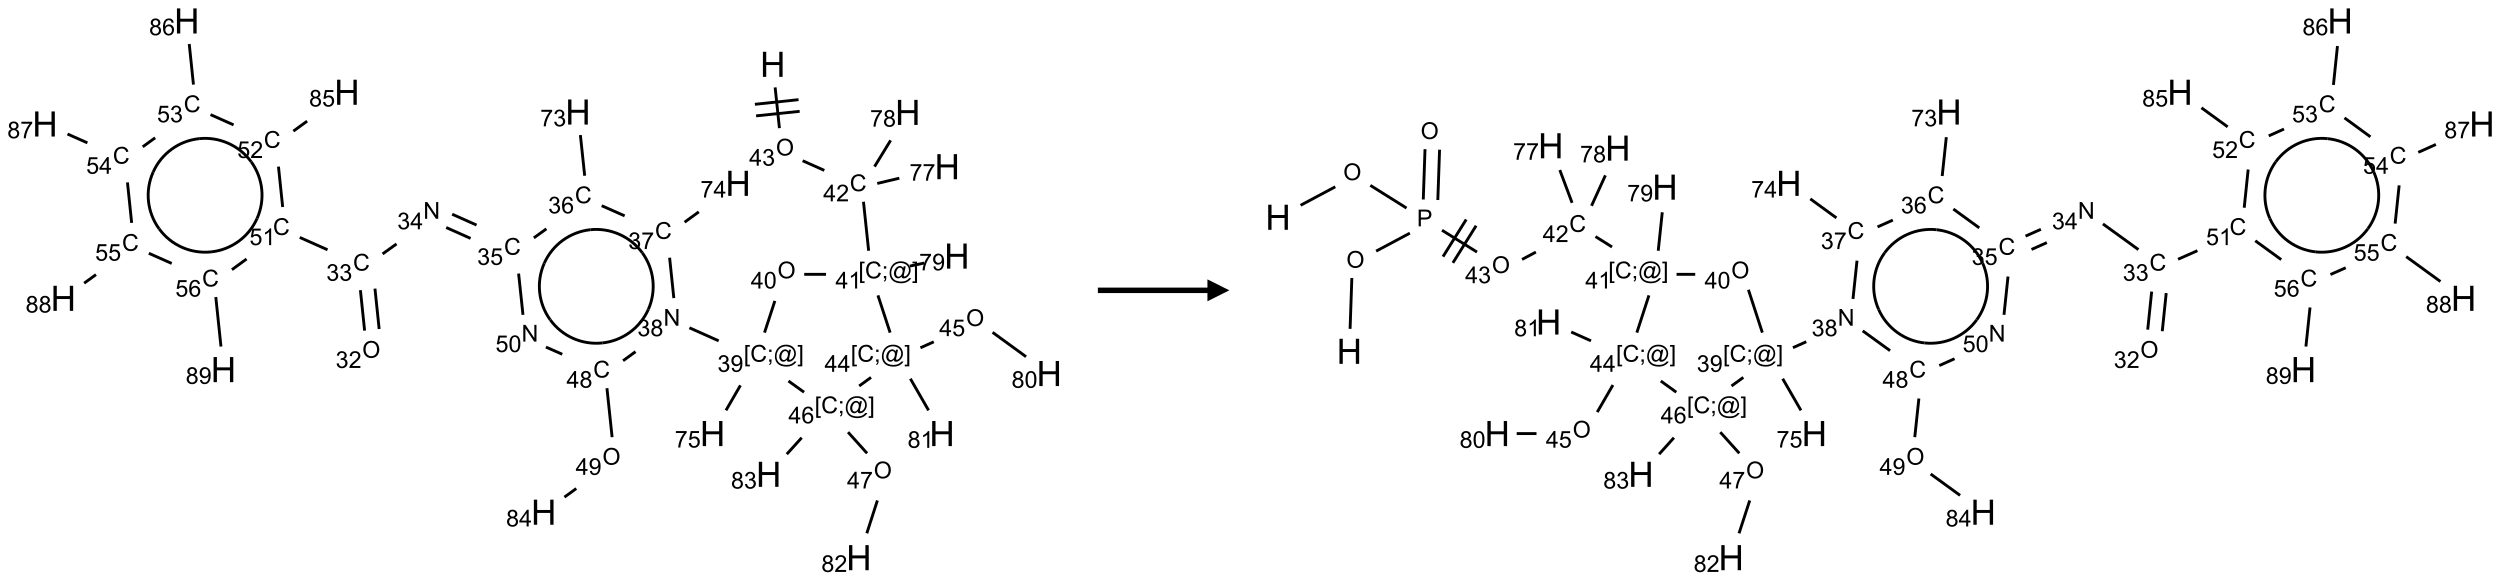 <?xml version="1.0" encoding="UTF-8"?>
<svg xmlns="http://www.w3.org/2000/svg" xmlns:xlink="http://www.w3.org/1999/xlink" width="1141" height="265" viewBox="0 0 1141 265">
<defs>
<g>
<g id="glyph-0-0">
<path d="M 2 0 L 2 -10 L 10 -10 L 10 0 Z M 2.25 -0.25 L 9.75 -0.25 L 9.75 -9.75 L 2.25 -9.75 Z M 2.25 -0.25 "/>
</g>
<g id="glyph-0-1">
<path d="M 1.281 0 L 1.281 -11.453 L 2.797 -11.453 L 2.797 -6.75 L 8.75 -6.75 L 8.75 -11.453 L 10.266 -11.453 L 10.266 0 L 8.75 0 L 8.75 -5.398 L 2.797 -5.398 L 2.797 0 Z M 1.281 0 "/>
</g>
<g id="glyph-1-0">
<path d="M 1.332 0 L 1.332 -6.668 L 6.668 -6.668 L 6.668 0 Z M 1.5 -0.168 L 6.5 -0.168 L 6.5 -6.5 L 1.5 -6.5 Z M 1.5 -0.168 "/>
</g>
<g id="glyph-1-1">
<path d="M 0.516 -3.719 C 0.516 -4.984 0.855 -5.977 1.535 -6.695 C 2.215 -7.414 3.094 -7.77 4.172 -7.77 C 4.875 -7.77 5.512 -7.602 6.078 -7.266 C 6.645 -6.93 7.074 -6.461 7.371 -5.855 C 7.668 -5.254 7.816 -4.57 7.816 -3.809 C 7.816 -3.035 7.66 -2.34 7.348 -1.73 C 7.035 -1.117 6.594 -0.656 6.02 -0.34 C 5.449 -0.027 4.828 0.129 4.168 0.129 C 3.449 0.129 2.805 -0.043 2.238 -0.391 C 1.672 -0.738 1.246 -1.211 0.953 -1.812 C 0.66 -2.414 0.516 -3.047 0.516 -3.719 Z M 1.559 -3.703 C 1.559 -2.781 1.805 -2.059 2.301 -1.527 C 2.793 -1 3.414 -0.734 4.16 -0.734 C 4.922 -0.734 5.547 -1 6.039 -1.535 C 6.531 -2.07 6.777 -2.828 6.777 -3.812 C 6.777 -4.434 6.672 -4.977 6.461 -5.441 C 6.25 -5.902 5.945 -6.262 5.539 -6.52 C 5.133 -6.773 4.68 -6.902 4.176 -6.902 C 3.461 -6.902 2.848 -6.656 2.332 -6.164 C 1.816 -5.672 1.559 -4.852 1.559 -3.703 Z M 1.559 -3.703 "/>
</g>
<g id="glyph-1-2">
<path d="M 3.449 0 L 3.449 -1.828 L 0.137 -1.828 L 0.137 -2.688 L 3.621 -7.637 L 4.387 -7.637 L 4.387 -2.688 L 5.418 -2.688 L 5.418 -1.828 L 4.387 -1.828 L 4.387 0 Z M 3.449 -2.688 L 3.449 -6.129 L 1.059 -2.688 Z M 3.449 -2.688 "/>
</g>
<g id="glyph-1-3">
<path d="M 0.449 -2.016 L 1.387 -2.141 C 1.492 -1.609 1.676 -1.227 1.934 -0.992 C 2.191 -0.758 2.508 -0.641 2.879 -0.641 C 3.32 -0.641 3.695 -0.793 3.996 -1.098 C 4.301 -1.402 4.453 -1.781 4.453 -2.234 C 4.453 -2.664 4.312 -3.02 4.031 -3.301 C 3.75 -3.578 3.391 -3.719 2.957 -3.719 C 2.781 -3.719 2.562 -3.684 2.297 -3.613 L 2.402 -4.438 C 2.465 -4.43 2.516 -4.426 2.551 -4.426 C 2.949 -4.426 3.312 -4.531 3.629 -4.738 C 3.949 -4.949 4.109 -5.27 4.109 -5.703 C 4.109 -6.047 3.992 -6.332 3.762 -6.559 C 3.527 -6.785 3.227 -6.895 2.859 -6.895 C 2.496 -6.895 2.191 -6.781 1.949 -6.551 C 1.707 -6.324 1.547 -5.98 1.48 -5.52 L 0.543 -5.688 C 0.656 -6.316 0.918 -6.805 1.324 -7.148 C 1.73 -7.492 2.234 -7.668 2.84 -7.668 C 3.254 -7.668 3.641 -7.578 3.988 -7.398 C 4.34 -7.219 4.609 -6.977 4.793 -6.668 C 4.98 -6.359 5.074 -6.031 5.074 -5.684 C 5.074 -5.352 4.984 -5.051 4.809 -4.781 C 4.629 -4.512 4.367 -4.297 4.02 -4.137 C 4.473 -4.031 4.824 -3.816 5.074 -3.488 C 5.324 -3.16 5.449 -2.75 5.449 -2.254 C 5.449 -1.59 5.203 -1.023 4.719 -0.559 C 4.234 -0.098 3.617 0.137 2.875 0.137 C 2.203 0.137 1.648 -0.062 1.207 -0.465 C 0.762 -0.863 0.512 -1.379 0.449 -2.016 Z M 0.449 -2.016 "/>
</g>
<g id="glyph-1-4">
<path d="M 6.27 -2.676 L 7.281 -2.422 C 7.07 -1.594 6.688 -0.961 6.137 -0.523 C 5.586 -0.086 4.914 0.129 4.121 0.129 C 3.297 0.129 2.629 -0.039 2.113 -0.371 C 1.598 -0.707 1.203 -1.191 0.934 -1.828 C 0.664 -2.465 0.531 -3.145 0.531 -3.875 C 0.531 -4.672 0.684 -5.363 0.988 -5.957 C 1.293 -6.547 1.723 -6.996 2.285 -7.305 C 2.844 -7.613 3.461 -7.766 4.137 -7.766 C 4.898 -7.766 5.543 -7.57 6.062 -7.184 C 6.582 -6.793 6.945 -6.246 7.152 -5.543 L 6.156 -5.309 C 5.98 -5.863 5.723 -6.266 5.387 -6.52 C 5.051 -6.773 4.625 -6.902 4.113 -6.902 C 3.527 -6.902 3.039 -6.762 2.645 -6.48 C 2.25 -6.199 1.973 -5.82 1.812 -5.348 C 1.652 -4.871 1.574 -4.383 1.574 -3.879 C 1.574 -3.23 1.668 -2.664 1.855 -2.18 C 2.047 -1.695 2.34 -1.332 2.738 -1.094 C 3.137 -0.855 3.57 -0.734 4.035 -0.734 C 4.602 -0.734 5.082 -0.898 5.473 -1.223 C 5.867 -1.551 6.133 -2.035 6.27 -2.676 Z M 6.27 -2.676 "/>
</g>
<g id="glyph-1-5">
<path d="M 5.371 -0.902 L 5.371 0 L 0.324 0 C 0.316 -0.227 0.352 -0.441 0.434 -0.652 C 0.562 -0.996 0.766 -1.332 1.051 -1.668 C 1.332 -2 1.742 -2.387 2.277 -2.824 C 3.105 -3.504 3.668 -4.043 3.957 -4.441 C 4.25 -4.84 4.395 -5.215 4.395 -5.566 C 4.395 -5.938 4.262 -6.254 3.996 -6.508 C 3.73 -6.762 3.387 -6.891 2.957 -6.891 C 2.508 -6.891 2.145 -6.754 1.875 -6.484 C 1.605 -6.215 1.469 -5.84 1.465 -5.359 L 0.5 -5.457 C 0.566 -6.176 0.812 -6.727 1.246 -7.102 C 1.676 -7.477 2.254 -7.668 2.98 -7.668 C 3.711 -7.668 4.293 -7.465 4.719 -7.059 C 5.145 -6.652 5.359 -6.148 5.359 -5.547 C 5.359 -5.242 5.297 -4.941 5.172 -4.645 C 5.047 -4.352 4.84 -4.039 4.551 -3.715 C 4.262 -3.387 3.777 -2.938 3.105 -2.371 C 2.543 -1.898 2.18 -1.578 2.02 -1.41 C 1.859 -1.242 1.73 -1.07 1.625 -0.902 Z M 5.371 -0.902 "/>
</g>
<g id="glyph-1-6">
<path d="M 0.723 2.121 L 0.723 -7.637 L 2.793 -7.637 L 2.793 -6.859 L 1.66 -6.859 L 1.66 1.344 L 2.793 1.344 L 2.793 2.121 Z M 0.723 2.121 "/>
</g>
<g id="glyph-1-7">
<path d="M 0.949 -4.465 L 0.949 -5.531 L 2.016 -5.531 L 2.016 -4.465 Z M 0.949 0 L 0.949 -1.066 L 2.016 -1.066 L 2.016 0 C 2.016 0.391 1.945 0.711 1.809 0.949 C 1.668 1.191 1.449 1.379 1.145 1.512 L 0.887 1.109 C 1.082 1.023 1.23 0.895 1.324 0.727 C 1.418 0.559 1.469 0.316 1.48 0 Z M 0.949 0 "/>
</g>
<g id="glyph-1-8">
<path d="M 6.047 -0.848 C 5.82 -0.59 5.57 -0.379 5.289 -0.223 C 5.008 -0.062 4.73 0.016 4.449 0.016 C 4.141 0.016 3.84 -0.074 3.547 -0.254 C 3.254 -0.434 3.02 -0.715 2.836 -1.09 C 2.652 -1.465 2.562 -1.875 2.562 -2.324 C 2.562 -2.875 2.703 -3.43 2.988 -3.98 C 3.27 -4.535 3.621 -4.953 4.043 -5.23 C 4.461 -5.508 4.871 -5.645 5.266 -5.645 C 5.566 -5.645 5.855 -5.566 6.129 -5.41 C 6.402 -5.25 6.641 -5.012 6.84 -4.688 L 7.016 -5.496 L 7.949 -5.496 L 7.199 -2 C 7.094 -1.516 7.043 -1.246 7.043 -1.191 C 7.043 -1.098 7.078 -1.02 7.148 -0.949 C 7.219 -0.883 7.305 -0.848 7.406 -0.848 C 7.59 -0.848 7.832 -0.953 8.129 -1.168 C 8.527 -1.445 8.84 -1.816 9.07 -2.285 C 9.301 -2.75 9.418 -3.234 9.418 -3.73 C 9.418 -4.309 9.27 -4.852 8.973 -5.355 C 8.676 -5.859 8.23 -6.262 7.645 -6.562 C 7.055 -6.863 6.406 -7.016 5.691 -7.016 C 4.879 -7.016 4.137 -6.824 3.465 -6.445 C 2.793 -6.066 2.273 -5.52 1.902 -4.809 C 1.535 -4.098 1.348 -3.34 1.348 -2.527 C 1.348 -1.676 1.535 -0.941 1.902 -0.328 C 2.273 0.285 2.809 0.742 3.508 1.035 C 4.207 1.328 4.984 1.473 5.832 1.473 C 6.742 1.473 7.504 1.32 8.121 1.016 C 8.734 0.711 9.195 0.34 9.5 -0.098 L 10.441 -0.098 C 10.266 0.266 9.961 0.637 9.531 1.016 C 9.102 1.395 8.59 1.695 7.996 1.914 C 7.402 2.133 6.688 2.246 5.848 2.246 C 5.078 2.246 4.367 2.145 3.715 1.949 C 3.066 1.75 2.512 1.453 2.051 1.055 C 1.594 0.656 1.25 0.199 1.016 -0.316 C 0.723 -0.973 0.578 -1.684 0.578 -2.441 C 0.578 -3.289 0.75 -4.098 1.098 -4.863 C 1.523 -5.805 2.125 -6.527 2.902 -7.027 C 3.684 -7.527 4.629 -7.777 5.738 -7.777 C 6.602 -7.777 7.375 -7.602 8.059 -7.246 C 8.746 -6.895 9.285 -6.371 9.684 -5.672 C 10.02 -5.07 10.188 -4.418 10.188 -3.715 C 10.188 -2.707 9.832 -1.812 9.125 -1.031 C 8.492 -0.328 7.801 0.02 7.051 0.02 C 6.812 0.02 6.617 -0.016 6.473 -0.09 C 6.324 -0.16 6.215 -0.266 6.145 -0.402 C 6.102 -0.488 6.066 -0.637 6.047 -0.848 Z M 3.527 -2.262 C 3.527 -1.785 3.641 -1.414 3.863 -1.152 C 4.09 -0.887 4.348 -0.754 4.641 -0.754 C 4.836 -0.754 5.039 -0.812 5.254 -0.93 C 5.469 -1.047 5.676 -1.219 5.871 -1.449 C 6.066 -1.676 6.23 -1.969 6.355 -2.32 C 6.48 -2.672 6.543 -3.027 6.543 -3.379 C 6.543 -3.852 6.426 -4.219 6.191 -4.48 C 5.957 -4.738 5.672 -4.871 5.332 -4.871 C 5.109 -4.871 4.902 -4.812 4.707 -4.699 C 4.512 -4.586 4.32 -4.406 4.137 -4.156 C 3.953 -3.906 3.805 -3.602 3.691 -3.246 C 3.582 -2.887 3.527 -2.559 3.527 -2.262 Z M 3.527 -2.262 "/>
</g>
<g id="glyph-1-9">
<path d="M 2.27 2.121 L 0.203 2.121 L 0.203 1.344 L 1.332 1.344 L 1.332 -6.859 L 0.203 -6.859 L 0.203 -7.637 L 2.27 -7.637 Z M 2.27 2.121 "/>
</g>
<g id="glyph-1-10">
<path d="M 3.973 0 L 3.035 0 L 3.035 -5.973 C 2.809 -5.758 2.516 -5.543 2.148 -5.328 C 1.781 -5.113 1.453 -4.953 1.16 -4.844 L 1.16 -5.75 C 1.684 -5.996 2.145 -6.297 2.535 -6.645 C 2.93 -6.996 3.207 -7.336 3.371 -7.668 L 3.973 -7.668 Z M 3.973 0 "/>
</g>
<g id="glyph-1-11">
<path d="M 0.504 -6.637 L 0.504 -7.535 L 5.449 -7.535 L 5.449 -6.809 C 4.961 -6.289 4.48 -5.602 4.004 -4.746 C 3.527 -3.887 3.156 -3.004 2.895 -2.098 C 2.707 -1.461 2.59 -0.762 2.535 0 L 1.574 0 C 1.582 -0.602 1.703 -1.328 1.926 -2.176 C 2.152 -3.027 2.477 -3.848 2.898 -4.637 C 3.32 -5.426 3.77 -6.094 4.246 -6.637 Z M 0.504 -6.637 "/>
</g>
<g id="glyph-1-12">
<path d="M 0.582 -1.766 L 1.484 -1.848 C 1.562 -1.426 1.707 -1.117 1.922 -0.926 C 2.137 -0.734 2.414 -0.641 2.75 -0.641 C 3.039 -0.641 3.289 -0.707 3.508 -0.84 C 3.727 -0.973 3.902 -1.148 4.043 -1.367 C 4.18 -1.586 4.297 -1.887 4.391 -2.262 C 4.484 -2.637 4.531 -3.016 4.531 -3.406 C 4.531 -3.449 4.531 -3.512 4.527 -3.594 C 4.34 -3.297 4.082 -3.055 3.758 -2.867 C 3.434 -2.68 3.082 -2.59 2.703 -2.59 C 2.07 -2.59 1.535 -2.816 1.098 -3.277 C 0.66 -3.734 0.441 -4.34 0.441 -5.09 C 0.441 -5.863 0.672 -6.484 1.129 -6.957 C 1.586 -7.43 2.156 -7.668 2.844 -7.668 C 3.34 -7.668 3.793 -7.531 4.207 -7.266 C 4.617 -7 4.93 -6.617 5.145 -6.121 C 5.355 -5.629 5.465 -4.91 5.465 -3.973 C 5.465 -2.996 5.359 -2.223 5.145 -1.645 C 4.934 -1.066 4.617 -0.625 4.199 -0.324 C 3.781 -0.02 3.293 0.129 2.73 0.129 C 2.133 0.129 1.645 -0.035 1.266 -0.367 C 0.887 -0.699 0.66 -1.164 0.582 -1.766 Z M 4.422 -5.137 C 4.422 -5.676 4.277 -6.102 3.992 -6.418 C 3.707 -6.734 3.359 -6.891 2.957 -6.891 C 2.543 -6.891 2.18 -6.719 1.871 -6.379 C 1.562 -6.039 1.406 -5.598 1.406 -5.059 C 1.406 -4.57 1.555 -4.176 1.848 -3.871 C 2.141 -3.566 2.5 -3.418 2.934 -3.418 C 3.367 -3.418 3.723 -3.57 4.004 -3.871 C 4.281 -4.176 4.422 -4.598 4.422 -5.137 Z M 4.422 -5.137 "/>
</g>
<g id="glyph-1-13">
<path d="M 0.441 -3.766 C 0.441 -4.668 0.535 -5.395 0.723 -5.945 C 0.906 -6.496 1.184 -6.922 1.551 -7.219 C 1.918 -7.516 2.375 -7.668 2.934 -7.668 C 3.344 -7.668 3.703 -7.586 4.012 -7.418 C 4.32 -7.254 4.574 -7.016 4.777 -6.707 C 4.977 -6.395 5.137 -6.016 5.25 -5.57 C 5.363 -5.125 5.422 -4.523 5.422 -3.766 C 5.422 -2.871 5.328 -2.148 5.145 -1.598 C 4.961 -1.047 4.688 -0.621 4.32 -0.32 C 3.953 -0.02 3.492 0.129 2.934 0.129 C 2.195 0.129 1.617 -0.133 1.199 -0.66 C 0.695 -1.297 0.441 -2.332 0.441 -3.766 Z M 1.406 -3.766 C 1.406 -2.512 1.555 -1.68 1.848 -1.262 C 2.141 -0.848 2.5 -0.641 2.934 -0.641 C 3.363 -0.641 3.727 -0.848 4.02 -1.266 C 4.312 -1.684 4.457 -2.516 4.457 -3.766 C 4.457 -5.023 4.312 -5.859 4.02 -6.27 C 3.727 -6.684 3.359 -6.891 2.922 -6.891 C 2.492 -6.891 2.148 -6.707 1.891 -6.344 C 1.566 -5.879 1.406 -5.02 1.406 -3.766 Z M 1.406 -3.766 "/>
</g>
<g id="glyph-1-14">
<path d="M 0.812 0 L 0.812 -7.637 L 1.848 -7.637 L 5.859 -1.641 L 5.859 -7.637 L 6.828 -7.637 L 6.828 0 L 5.793 0 L 1.781 -6 L 1.781 0 Z M 0.812 0 "/>
</g>
<g id="glyph-1-15">
<path d="M 1.887 -4.141 C 1.496 -4.281 1.207 -4.484 1.02 -4.75 C 0.832 -5.016 0.738 -5.328 0.738 -5.699 C 0.738 -6.254 0.938 -6.719 1.34 -7.098 C 1.738 -7.477 2.27 -7.668 2.934 -7.668 C 3.598 -7.668 4.137 -7.473 4.543 -7.086 C 4.949 -6.699 5.152 -6.227 5.152 -5.672 C 5.152 -5.316 5.059 -5.008 4.871 -4.746 C 4.688 -4.484 4.406 -4.281 4.027 -4.141 C 4.496 -3.988 4.852 -3.742 5.098 -3.402 C 5.34 -3.062 5.465 -2.656 5.465 -2.184 C 5.465 -1.531 5.234 -0.98 4.77 -0.535 C 4.309 -0.09 3.703 0.129 2.949 0.129 C 2.195 0.129 1.586 -0.094 1.125 -0.539 C 0.664 -0.984 0.434 -1.543 0.434 -2.207 C 0.434 -2.703 0.559 -3.121 0.809 -3.457 C 1.062 -3.793 1.422 -4.02 1.887 -4.141 Z M 1.699 -5.73 C 1.699 -5.367 1.812 -5.074 2.047 -4.844 C 2.281 -4.613 2.582 -4.5 2.953 -4.5 C 3.312 -4.5 3.609 -4.613 3.84 -4.84 C 4.07 -5.066 4.188 -5.348 4.188 -5.676 C 4.188 -6.02 4.07 -6.309 3.832 -6.543 C 3.594 -6.777 3.297 -6.895 2.941 -6.895 C 2.586 -6.895 2.289 -6.781 2.051 -6.551 C 1.816 -6.324 1.699 -6.047 1.699 -5.73 Z M 1.395 -2.203 C 1.395 -1.938 1.461 -1.676 1.586 -1.426 C 1.711 -1.176 1.902 -0.984 2.152 -0.848 C 2.402 -0.711 2.672 -0.641 2.957 -0.641 C 3.406 -0.641 3.777 -0.785 4.066 -1.074 C 4.359 -1.363 4.504 -1.727 4.504 -2.172 C 4.504 -2.625 4.355 -2.996 4.055 -3.293 C 3.754 -3.586 3.379 -3.734 2.926 -3.734 C 2.484 -3.734 2.121 -3.59 1.832 -3.297 C 1.543 -3.004 1.395 -2.641 1.395 -2.203 Z M 1.395 -2.203 "/>
</g>
<g id="glyph-1-16">
<path d="M 5.309 -5.766 L 4.375 -5.691 C 4.293 -6.059 4.172 -6.328 4.02 -6.496 C 3.766 -6.762 3.453 -6.895 3.082 -6.895 C 2.785 -6.895 2.523 -6.812 2.297 -6.645 C 2 -6.43 1.77 -6.117 1.598 -5.703 C 1.43 -5.289 1.34 -4.703 1.332 -3.938 C 1.559 -4.281 1.836 -4.535 2.16 -4.703 C 2.488 -4.871 2.828 -4.953 3.188 -4.953 C 3.812 -4.953 4.344 -4.723 4.785 -4.262 C 5.223 -3.801 5.441 -3.207 5.441 -2.48 C 5.441 -2 5.34 -1.555 5.133 -1.145 C 4.926 -0.73 4.641 -0.418 4.281 -0.199 C 3.922 0.02 3.512 0.129 3.051 0.129 C 2.27 0.129 1.633 -0.156 1.141 -0.73 C 0.648 -1.305 0.402 -2.254 0.402 -3.574 C 0.402 -5.051 0.672 -6.121 1.219 -6.793 C 1.695 -7.375 2.336 -7.668 3.141 -7.668 C 3.742 -7.668 4.234 -7.5 4.617 -7.16 C 5 -6.824 5.23 -6.359 5.309 -5.766 Z M 1.48 -2.473 C 1.48 -2.152 1.547 -1.844 1.684 -1.547 C 1.82 -1.25 2.016 -1.027 2.262 -0.871 C 2.508 -0.719 2.766 -0.641 3.035 -0.641 C 3.434 -0.641 3.773 -0.801 4.059 -1.121 C 4.344 -1.441 4.484 -1.875 4.484 -2.422 C 4.484 -2.949 4.344 -3.367 4.062 -3.668 C 3.781 -3.973 3.426 -4.125 3 -4.125 C 2.578 -4.125 2.219 -3.973 1.922 -3.668 C 1.625 -3.363 1.48 -2.969 1.48 -2.473 Z M 1.48 -2.473 "/>
</g>
<g id="glyph-1-17">
<path d="M 0.441 -2 L 1.426 -2.082 C 1.5 -1.605 1.668 -1.242 1.934 -1.004 C 2.199 -0.762 2.52 -0.641 2.895 -0.641 C 3.348 -0.641 3.73 -0.812 4.043 -1.152 C 4.355 -1.492 4.512 -1.941 4.512 -2.504 C 4.512 -3.039 4.359 -3.461 4.059 -3.77 C 3.758 -4.078 3.367 -4.234 2.879 -4.234 C 2.578 -4.234 2.305 -4.164 2.062 -4.027 C 1.82 -3.891 1.629 -3.715 1.488 -3.496 L 0.609 -3.609 L 1.348 -7.531 L 5.145 -7.531 L 5.145 -6.637 L 2.098 -6.637 L 1.688 -4.582 C 2.145 -4.902 2.625 -5.062 3.129 -5.062 C 3.797 -5.062 4.359 -4.832 4.816 -4.371 C 5.277 -3.91 5.504 -3.312 5.504 -2.59 C 5.504 -1.898 5.305 -1.301 4.902 -0.797 C 4.41 -0.18 3.742 0.129 2.895 0.129 C 2.199 0.129 1.633 -0.062 1.195 -0.453 C 0.758 -0.844 0.504 -1.359 0.441 -2 Z M 0.441 -2 "/>
</g>
<g id="glyph-1-18">
<path d="M 0.824 0 L 0.824 -7.637 L 3.703 -7.637 C 4.211 -7.637 4.598 -7.609 4.863 -7.562 C 5.238 -7.5 5.555 -7.383 5.809 -7.207 C 6.062 -7.031 6.266 -6.785 6.418 -6.469 C 6.574 -6.152 6.652 -5.805 6.652 -5.426 C 6.652 -4.777 6.445 -4.227 6.031 -3.777 C 5.617 -3.328 4.871 -3.105 3.793 -3.105 L 1.832 -3.105 L 1.832 0 Z M 1.832 -4.004 L 3.809 -4.004 C 4.461 -4.004 4.922 -4.125 5.199 -4.371 C 5.473 -4.613 5.609 -4.953 5.609 -5.395 C 5.609 -5.715 5.527 -5.988 5.367 -6.215 C 5.207 -6.441 4.992 -6.594 4.73 -6.668 C 4.559 -6.711 4.246 -6.734 3.785 -6.734 L 1.832 -6.734 Z M 1.832 -4.004 "/>
</g>
</g>
</defs>
<path fill="none" stroke-width="0.033" stroke-linecap="butt" stroke-linejoin="miter" stroke="rgb(0%, 0%, 0%)" stroke-opacity="1" stroke-miterlimit="10" d="M 8.331 0.758 L 8.38 1.223 " transform="matrix(40, 0, 0, 40, 20.529, 9.566)"/>
<path fill="none" stroke-width="0.033" stroke-linecap="butt" stroke-linejoin="miter" stroke="rgb(0%, 0%, 0%)" stroke-opacity="1" stroke-miterlimit="10" d="M 8.114 1.083 L 8.611 1.031 " transform="matrix(40, 0, 0, 40, 20.529, 9.566)"/>
<path fill="none" stroke-width="0.033" stroke-linecap="butt" stroke-linejoin="miter" stroke="rgb(0%, 0%, 0%)" stroke-opacity="1" stroke-miterlimit="10" d="M 8.1 0.951 L 8.598 0.898 " transform="matrix(40, 0, 0, 40, 20.529, 9.566)"/>
<path fill="none" stroke-width="0.033" stroke-linecap="butt" stroke-linejoin="miter" stroke="rgb(0%, 0%, 0%)" stroke-opacity="1" stroke-miterlimit="10" d="M 8.645 1.595 L 8.892 1.705 " transform="matrix(40, 0, 0, 40, 20.529, 9.566)"/>
<path fill="none" stroke-width="0.033" stroke-linecap="butt" stroke-linejoin="miter" stroke="rgb(0%, 0%, 0%)" stroke-opacity="1" stroke-miterlimit="10" d="M 9.339 2.063 L 9.398 2.622 " transform="matrix(40, 0, 0, 40, 20.529, 9.566)"/>
<path fill="none" stroke-width="0.033" stroke-linecap="butt" stroke-linejoin="miter" stroke="rgb(0%, 0%, 0%)" stroke-opacity="1" stroke-miterlimit="10" d="M 9.868 2.797 L 10.031 2.762 " transform="matrix(40, 0, 0, 40, 20.529, 9.566)"/>
<path fill="none" stroke-width="0.033" stroke-linecap="butt" stroke-linejoin="miter" stroke="rgb(0%, 0%, 0%)" stroke-opacity="1" stroke-miterlimit="10" d="M 8.912 2.891 L 8.663 2.891 " transform="matrix(40, 0, 0, 40, 20.529, 9.566)"/>
<path fill="none" stroke-width="0.033" stroke-linecap="butt" stroke-linejoin="miter" stroke="rgb(0%, 0%, 0%)" stroke-opacity="1" stroke-miterlimit="10" d="M 8.328 3.194 L 8.21 3.556 " transform="matrix(40, 0, 0, 40, 20.529, 9.566)"/>
<path fill="none" stroke-width="0.033" stroke-linecap="butt" stroke-linejoin="miter" stroke="rgb(0%, 0%, 0%)" stroke-opacity="1" stroke-miterlimit="10" d="M 7.687 3.65 L 7.353 3.501 " transform="matrix(40, 0, 0, 40, 20.529, 9.566)"/>
<path fill="none" stroke-width="0.033" stroke-linecap="butt" stroke-linejoin="miter" stroke="rgb(0%, 0%, 0%)" stroke-opacity="1" stroke-miterlimit="10" d="M 7.175 3.162 L 7.127 2.701 " transform="matrix(40, 0, 0, 40, 20.529, 9.566)"/>
<path fill="none" stroke-width="0.033" stroke-linecap="butt" stroke-linejoin="miter" stroke="rgb(0%, 0%, 0%)" stroke-opacity="1" stroke-miterlimit="10" d="M 7.298 2.296 L 7.46 2.178 " transform="matrix(40, 0, 0, 40, 20.529, 9.566)"/>
<path fill="none" stroke-width="0.033" stroke-linecap="butt" stroke-linejoin="miter" stroke="rgb(0%, 0%, 0%)" stroke-opacity="1" stroke-miterlimit="10" d="M 6.614 2.224 L 6.352 2.108 " transform="matrix(40, 0, 0, 40, 20.529, 9.566)"/>
<path fill="none" stroke-width="0.033" stroke-linecap="butt" stroke-linejoin="miter" stroke="rgb(0%, 0%, 0%)" stroke-opacity="1" stroke-miterlimit="10" d="M 6.158 1.766 L 6.109 1.302 " transform="matrix(40, 0, 0, 40, 20.529, 9.566)"/>
<path fill="none" stroke-width="0.033" stroke-linecap="butt" stroke-linejoin="miter" stroke="rgb(0%, 0%, 0%)" stroke-opacity="1" stroke-miterlimit="10" d="M 5.721 2.372 L 5.578 2.475 " transform="matrix(40, 0, 0, 40, 20.529, 9.566)"/>
<path fill="none" stroke-width="0.033" stroke-linecap="butt" stroke-linejoin="miter" stroke="rgb(0%, 0%, 0%)" stroke-opacity="1" stroke-miterlimit="10" d="M 4.924 2.329 L 4.646 2.205 " transform="matrix(40, 0, 0, 40, 20.529, 9.566)"/>
<path fill="none" stroke-width="0.033" stroke-linecap="butt" stroke-linejoin="miter" stroke="rgb(0%, 0%, 0%)" stroke-opacity="1" stroke-miterlimit="10" d="M 4.856 2.481 L 4.578 2.357 " transform="matrix(40, 0, 0, 40, 20.529, 9.566)"/>
<path fill="none" stroke-width="0.033" stroke-linecap="butt" stroke-linejoin="miter" stroke="rgb(0%, 0%, 0%)" stroke-opacity="1" stroke-miterlimit="10" d="M 4.011 2.544 L 3.852 2.658 " transform="matrix(40, 0, 0, 40, 20.529, 9.566)"/>
<path fill="none" stroke-width="0.033" stroke-linecap="butt" stroke-linejoin="miter" stroke="rgb(0%, 0%, 0%)" stroke-opacity="1" stroke-miterlimit="10" d="M 3.599 3.072 L 3.647 3.533 " transform="matrix(40, 0, 0, 40, 20.529, 9.566)"/>
<path fill="none" stroke-width="0.033" stroke-linecap="butt" stroke-linejoin="miter" stroke="rgb(0%, 0%, 0%)" stroke-opacity="1" stroke-miterlimit="10" d="M 3.765 3.054 L 3.813 3.515 " transform="matrix(40, 0, 0, 40, 20.529, 9.566)"/>
<path fill="none" stroke-width="0.033" stroke-linecap="butt" stroke-linejoin="miter" stroke="rgb(0%, 0%, 0%)" stroke-opacity="1" stroke-miterlimit="10" d="M 3.224 2.611 L 2.907 2.47 " transform="matrix(40, 0, 0, 40, 20.529, 9.566)"/>
<path fill="none" stroke-width="0.033" stroke-linecap="butt" stroke-linejoin="miter" stroke="rgb(0%, 0%, 0%)" stroke-opacity="1" stroke-miterlimit="10" d="M 2.712 2.123 L 2.664 1.662 " transform="matrix(40, 0, 0, 40, 20.529, 9.566)"/>
<path fill="none" stroke-width="0.033" stroke-linecap="butt" stroke-linejoin="miter" stroke="rgb(0%, 0%, 0%)" stroke-opacity="1" stroke-miterlimit="10" d="M 2.834 1.257 L 2.991 1.143 " transform="matrix(40, 0, 0, 40, 20.529, 9.566)"/>
<path fill="none" stroke-width="0.033" stroke-linecap="butt" stroke-linejoin="miter" stroke="rgb(0%, 0%, 0%)" stroke-opacity="1" stroke-miterlimit="10" d="M 2.152 1.186 L 1.889 1.069 " transform="matrix(40, 0, 0, 40, 20.529, 9.566)"/>
<path fill="none" stroke-width="0.033" stroke-linecap="butt" stroke-linejoin="miter" stroke="rgb(0%, 0%, 0%)" stroke-opacity="1" stroke-miterlimit="10" d="M 1.694 0.726 L 1.646 0.263 " transform="matrix(40, 0, 0, 40, 20.529, 9.566)"/>
<path fill="none" stroke-width="0.033" stroke-linecap="butt" stroke-linejoin="miter" stroke="rgb(0%, 0%, 0%)" stroke-opacity="1" stroke-miterlimit="10" d="M 1.257 1.333 L 1.115 1.436 " transform="matrix(40, 0, 0, 40, 20.529, 9.566)"/>
<path fill="none" stroke-width="0.033" stroke-linecap="butt" stroke-linejoin="miter" stroke="rgb(0%, 0%, 0%)" stroke-opacity="1" stroke-miterlimit="10" d="M 0.484 1.391 L 0.257 1.29 " transform="matrix(40, 0, 0, 40, 20.529, 9.566)"/>
<path fill="none" stroke-width="0.033" stroke-linecap="butt" stroke-linejoin="miter" stroke="rgb(0%, 0%, 0%)" stroke-opacity="1" stroke-miterlimit="10" d="M 0.941 1.842 L 0.989 2.304 " transform="matrix(40, 0, 0, 40, 20.529, 9.566)"/>
<path fill="none" stroke-width="0.033" stroke-linecap="butt" stroke-linejoin="miter" stroke="rgb(0%, 0%, 0%)" stroke-opacity="1" stroke-miterlimit="10" d="M 0.582 2.894 L 0.447 2.992 " transform="matrix(40, 0, 0, 40, 20.529, 9.566)"/>
<path fill="none" stroke-width="0.033" stroke-linecap="butt" stroke-linejoin="miter" stroke="rgb(0%, 0%, 0%)" stroke-opacity="1" stroke-miterlimit="10" d="M 1.185 2.651 L 1.446 2.767 " transform="matrix(40, 0, 0, 40, 20.529, 9.566)"/>
<path fill="none" stroke-width="0.033" stroke-linecap="butt" stroke-linejoin="miter" stroke="rgb(0%, 0%, 0%)" stroke-opacity="1" stroke-miterlimit="10" d="M 2.133 2.838 L 2.3 2.716 " transform="matrix(40, 0, 0, 40, 20.529, 9.566)"/>
<path fill="none" stroke-width="0.033" stroke-linecap="butt" stroke-linejoin="miter" stroke="rgb(0%, 0%, 0%)" stroke-opacity="1" stroke-miterlimit="10" d="M 1.949 3.15 L 2.008 3.715 " transform="matrix(40, 0, 0, 40, 20.529, 9.566)"/>
<path fill="none" stroke-width="0.033" stroke-linecap="butt" stroke-linejoin="miter" stroke="rgb(0%, 0%, 0%)" stroke-opacity="1" stroke-miterlimit="10" d="M 5.404 2.882 L 5.454 3.353 " transform="matrix(40, 0, 0, 40, 20.529, 9.566)"/>
<path fill="none" stroke-width="0.033" stroke-linecap="butt" stroke-linejoin="miter" stroke="rgb(0%, 0%, 0%)" stroke-opacity="1" stroke-miterlimit="10" d="M 5.716 3.721 L 5.902 3.803 " transform="matrix(40, 0, 0, 40, 20.529, 9.566)"/>
<path fill="none" stroke-width="0.033" stroke-linecap="butt" stroke-linejoin="miter" stroke="rgb(0%, 0%, 0%)" stroke-opacity="1" stroke-miterlimit="10" d="M 6.596 3.877 L 6.738 3.773 " transform="matrix(40, 0, 0, 40, 20.529, 9.566)"/>
<path fill="none" stroke-width="0.033" stroke-linecap="butt" stroke-linejoin="miter" stroke="rgb(0%, 0%, 0%)" stroke-opacity="1" stroke-miterlimit="10" d="M 6.412 4.19 L 6.471 4.749 " transform="matrix(40, 0, 0, 40, 20.529, 9.566)"/>
<path fill="none" stroke-width="0.033" stroke-linecap="butt" stroke-linejoin="miter" stroke="rgb(0%, 0%, 0%)" stroke-opacity="1" stroke-miterlimit="10" d="M 6.062 5.335 L 5.927 5.433 " transform="matrix(40, 0, 0, 40, 20.529, 9.566)"/>
<path fill="none" stroke-width="0.033" stroke-linecap="butt" stroke-linejoin="miter" stroke="rgb(0%, 0%, 0%)" stroke-opacity="1" stroke-miterlimit="10" d="M 7.935 4.158 L 7.77 4.443 " transform="matrix(40, 0, 0, 40, 20.529, 9.566)"/>
<path fill="none" stroke-width="0.033" stroke-linecap="butt" stroke-linejoin="miter" stroke="rgb(0%, 0%, 0%)" stroke-opacity="1" stroke-miterlimit="10" d="M 8.483 4.108 L 8.661 4.236 " transform="matrix(40, 0, 0, 40, 20.529, 9.566)"/>
<path fill="none" stroke-width="0.033" stroke-linecap="butt" stroke-linejoin="miter" stroke="rgb(0%, 0%, 0%)" stroke-opacity="1" stroke-miterlimit="10" d="M 9.163 4.692 L 9.38 4.933 " transform="matrix(40, 0, 0, 40, 20.529, 9.566)"/>
<path fill="none" stroke-width="0.033" stroke-linecap="butt" stroke-linejoin="miter" stroke="rgb(0%, 0%, 0%)" stroke-opacity="1" stroke-miterlimit="10" d="M 9.498 5.471 L 9.377 5.846 " transform="matrix(40, 0, 0, 40, 20.529, 9.566)"/>
<path fill="none" stroke-width="0.033" stroke-linecap="butt" stroke-linejoin="miter" stroke="rgb(0%, 0%, 0%)" stroke-opacity="1" stroke-miterlimit="10" d="M 8.634 4.755 L 8.464 4.943 " transform="matrix(40, 0, 0, 40, 20.529, 9.566)"/>
<path fill="none" stroke-width="0.033" stroke-linecap="butt" stroke-linejoin="miter" stroke="rgb(0%, 0%, 0%)" stroke-opacity="1" stroke-miterlimit="10" d="M 9.29 4.165 L 9.425 4.067 " transform="matrix(40, 0, 0, 40, 20.529, 9.566)"/>
<path fill="none" stroke-width="0.033" stroke-linecap="butt" stroke-linejoin="miter" stroke="rgb(0%, 0%, 0%)" stroke-opacity="1" stroke-miterlimit="10" d="M 9.643 3.556 L 9.504 3.131 " transform="matrix(40, 0, 0, 40, 20.529, 9.566)"/>
<path fill="none" stroke-width="0.033" stroke-linecap="butt" stroke-linejoin="miter" stroke="rgb(0%, 0%, 0%)" stroke-opacity="1" stroke-miterlimit="10" d="M 9.989 3.729 L 10.141 3.661 " transform="matrix(40, 0, 0, 40, 20.529, 9.566)"/>
<path fill="none" stroke-width="0.033" stroke-linecap="butt" stroke-linejoin="miter" stroke="rgb(0%, 0%, 0%)" stroke-opacity="1" stroke-miterlimit="10" d="M 10.812 3.553 L 11.194 3.831 " transform="matrix(40, 0, 0, 40, 20.529, 9.566)"/>
<path fill="none" stroke-width="0.033" stroke-linecap="butt" stroke-linejoin="miter" stroke="rgb(0%, 0%, 0%)" stroke-opacity="1" stroke-miterlimit="10" d="M 9.874 4.082 L 10.082 4.443 " transform="matrix(40, 0, 0, 40, 20.529, 9.566)"/>
<path fill="none" stroke-width="0.033" stroke-linecap="butt" stroke-linejoin="miter" stroke="rgb(0%, 0%, 0%)" stroke-opacity="1" stroke-miterlimit="10" d="M 9.496 1.854 L 9.748 1.794 " transform="matrix(40, 0, 0, 40, 20.529, 9.566)"/>
<path fill="none" stroke-width="0.033" stroke-linecap="butt" stroke-linejoin="miter" stroke="rgb(0%, 0%, 0%)" stroke-opacity="1" stroke-miterlimit="10" d="M 9.465 1.662 L 9.649 1.362 " transform="matrix(40, 0, 0, 40, 20.529, 9.566)"/>
<path fill="none" stroke-width="0.033" stroke-linecap="butt" stroke-linejoin="miter" stroke="rgb(0%, 0%, 0%)" stroke-opacity="1" stroke-miterlimit="10" d="M 6.816 2.646 C 6.952 2.834 6.978 3.08 6.884 3.292 " transform="matrix(40, 0, 0, 40, 20.529, 9.566)"/>
<path fill="none" stroke-width="0.033" stroke-linecap="butt" stroke-linejoin="miter" stroke="rgb(0%, 0%, 0%)" stroke-opacity="1" stroke-miterlimit="10" d="M 6.222 2.382 C 6.453 2.358 6.679 2.459 6.816 2.646 " transform="matrix(40, 0, 0, 40, 20.529, 9.566)"/>
<path fill="none" stroke-width="0.033" stroke-linecap="butt" stroke-linejoin="miter" stroke="rgb(0%, 0%, 0%)" stroke-opacity="1" stroke-miterlimit="10" d="M 5.697 2.764 C 5.791 2.552 5.992 2.407 6.222 2.382 " transform="matrix(40, 0, 0, 40, 20.529, 9.566)"/>
<path fill="none" stroke-width="0.033" stroke-linecap="butt" stroke-linejoin="miter" stroke="rgb(0%, 0%, 0%)" stroke-opacity="1" stroke-miterlimit="10" d="M 5.765 3.41 C 5.628 3.222 5.603 2.976 5.697 2.764 " transform="matrix(40, 0, 0, 40, 20.529, 9.566)"/>
<path fill="none" stroke-width="0.033" stroke-linecap="butt" stroke-linejoin="miter" stroke="rgb(0%, 0%, 0%)" stroke-opacity="1" stroke-miterlimit="10" d="M 6.358 3.674 C 6.127 3.698 5.901 3.598 5.765 3.41 " transform="matrix(40, 0, 0, 40, 20.529, 9.566)"/>
<path fill="none" stroke-width="0.033" stroke-linecap="butt" stroke-linejoin="miter" stroke="rgb(0%, 0%, 0%)" stroke-opacity="1" stroke-miterlimit="10" d="M 6.884 3.292 C 6.789 3.504 6.589 3.65 6.358 3.674 " transform="matrix(40, 0, 0, 40, 20.529, 9.566)"/>
<path fill="none" stroke-width="0.033" stroke-linecap="butt" stroke-linejoin="miter" stroke="rgb(0%, 0%, 0%)" stroke-opacity="1" stroke-miterlimit="10" d="M 2.353 1.607 C 2.489 1.795 2.515 2.041 2.42 2.253 " transform="matrix(40, 0, 0, 40, 20.529, 9.566)"/>
<path fill="none" stroke-width="0.033" stroke-linecap="butt" stroke-linejoin="miter" stroke="rgb(0%, 0%, 0%)" stroke-opacity="1" stroke-miterlimit="10" d="M 1.759 1.343 C 1.99 1.319 2.216 1.42 2.353 1.607 " transform="matrix(40, 0, 0, 40, 20.529, 9.566)"/>
<path fill="none" stroke-width="0.033" stroke-linecap="butt" stroke-linejoin="miter" stroke="rgb(0%, 0%, 0%)" stroke-opacity="1" stroke-miterlimit="10" d="M 1.234 1.725 C 1.328 1.513 1.528 1.367 1.759 1.343 " transform="matrix(40, 0, 0, 40, 20.529, 9.566)"/>
<path fill="none" stroke-width="0.033" stroke-linecap="butt" stroke-linejoin="miter" stroke="rgb(0%, 0%, 0%)" stroke-opacity="1" stroke-miterlimit="10" d="M 1.302 2.371 C 1.165 2.183 1.139 1.937 1.234 1.725 " transform="matrix(40, 0, 0, 40, 20.529, 9.566)"/>
<path fill="none" stroke-width="0.033" stroke-linecap="butt" stroke-linejoin="miter" stroke="rgb(0%, 0%, 0%)" stroke-opacity="1" stroke-miterlimit="10" d="M 1.895 2.635 C 1.664 2.659 1.438 2.559 1.302 2.371 " transform="matrix(40, 0, 0, 40, 20.529, 9.566)"/>
<path fill="none" stroke-width="0.033" stroke-linecap="butt" stroke-linejoin="miter" stroke="rgb(0%, 0%, 0%)" stroke-opacity="1" stroke-miterlimit="10" d="M 2.42 2.253 C 2.326 2.465 2.126 2.611 1.895 2.635 " transform="matrix(40, 0, 0, 40, 20.529, 9.566)"/>
<g fill="rgb(0%, 0%, 0%)" fill-opacity="1">
<use xlink:href="#glyph-0-1" x="346.91" y="35.086"/>
</g>
<g fill="rgb(0%, 0%, 0%)" fill-opacity="1">
<use xlink:href="#glyph-1-1" x="354.109" y="70.988"/>
</g>
<g fill="rgb(0%, 0%, 0%)" fill-opacity="1">
<use xlink:href="#glyph-1-2" x="341.91" y="75.621"/>
<use xlink:href="#glyph-1-3" x="347.842" y="75.621"/>
</g>
<g fill="rgb(0%, 0%, 0%)" fill-opacity="1">
<use xlink:href="#glyph-1-4" x="387.812" y="87.254"/>
</g>
<g fill="rgb(0%, 0%, 0%)" fill-opacity="1">
<use xlink:href="#glyph-1-2" x="375.707" y="91.891"/>
<use xlink:href="#glyph-1-5" x="381.639" y="91.891"/>
</g>
<g fill="rgb(0%, 0%, 0%)" fill-opacity="1">
<use xlink:href="#glyph-1-6" x="391.797" y="127.043"/>
<use xlink:href="#glyph-1-4" x="394.76" y="127.043"/>
<use xlink:href="#glyph-1-7" x="402.464" y="127.043"/>
<use xlink:href="#glyph-1-8" x="405.427" y="127.043"/>
<use xlink:href="#glyph-1-9" x="416.255" y="127.043"/>
</g>
<g fill="rgb(0%, 0%, 0%)" fill-opacity="1">
<use xlink:href="#glyph-1-2" x="381.281" y="131.672"/>
<use xlink:href="#glyph-1-10" x="387.214" y="131.672"/>
</g>
<g fill="rgb(0%, 0%, 0%)" fill-opacity="1">
<use xlink:href="#glyph-0-1" x="430.938" y="122.602"/>
</g>
<g fill="rgb(0%, 0%, 0%)" fill-opacity="1">
<use xlink:href="#glyph-1-11" x="419.488" y="123.395"/>
<use xlink:href="#glyph-1-12" x="425.421" y="123.395"/>
</g>
<g fill="rgb(0%, 0%, 0%)" fill-opacity="1">
<use xlink:href="#glyph-1-1" x="354.832" y="127.039"/>
</g>
<g fill="rgb(0%, 0%, 0%)" fill-opacity="1">
<use xlink:href="#glyph-1-2" x="342.656" y="131.672"/>
<use xlink:href="#glyph-1-13" x="348.589" y="131.672"/>
</g>
<g fill="rgb(0%, 0%, 0%)" fill-opacity="1">
<use xlink:href="#glyph-1-6" x="339.438" y="165.086"/>
<use xlink:href="#glyph-1-4" x="342.401" y="165.086"/>
<use xlink:href="#glyph-1-7" x="350.104" y="165.086"/>
<use xlink:href="#glyph-1-8" x="353.068" y="165.086"/>
<use xlink:href="#glyph-1-9" x="363.896" y="165.086"/>
</g>
<g fill="rgb(0%, 0%, 0%)" fill-opacity="1">
<use xlink:href="#glyph-1-3" x="327.434" y="169.715"/>
<use xlink:href="#glyph-1-12" x="333.366" y="169.715"/>
</g>
<g fill="rgb(0%, 0%, 0%)" fill-opacity="1">
<use xlink:href="#glyph-1-14" x="302.809" y="148.676"/>
</g>
<g fill="rgb(0%, 0%, 0%)" fill-opacity="1">
<use xlink:href="#glyph-1-3" x="290.891" y="153.445"/>
<use xlink:href="#glyph-1-15" x="296.823" y="153.445"/>
</g>
<g fill="rgb(0%, 0%, 0%)" fill-opacity="1">
<use xlink:href="#glyph-1-4" x="298.91" y="109.027"/>
</g>
<g fill="rgb(0%, 0%, 0%)" fill-opacity="1">
<use xlink:href="#glyph-1-3" x="286.727" y="113.664"/>
<use xlink:href="#glyph-1-11" x="292.659" y="113.664"/>
</g>
<g fill="rgb(0%, 0%, 0%)" fill-opacity="1">
<use xlink:href="#glyph-0-1" x="331.09" y="89.398"/>
</g>
<g fill="rgb(0%, 0%, 0%)" fill-opacity="1">
<use xlink:href="#glyph-1-11" x="319.688" y="90.16"/>
<use xlink:href="#glyph-1-2" x="325.62" y="90.16"/>
</g>
<g fill="rgb(0%, 0%, 0%)" fill-opacity="1">
<use xlink:href="#glyph-1-4" x="262.367" y="92.758"/>
</g>
<g fill="rgb(0%, 0%, 0%)" fill-opacity="1">
<use xlink:href="#glyph-1-3" x="250.188" y="97.395"/>
<use xlink:href="#glyph-1-16" x="256.12" y="97.395"/>
</g>
<g fill="rgb(0%, 0%, 0%)" fill-opacity="1">
<use xlink:href="#glyph-0-1" x="258.008" y="56.859"/>
</g>
<g fill="rgb(0%, 0%, 0%)" fill-opacity="1">
<use xlink:href="#glyph-1-11" x="246.57" y="57.652"/>
<use xlink:href="#glyph-1-3" x="252.503" y="57.652"/>
</g>
<g fill="rgb(0%, 0%, 0%)" fill-opacity="1">
<use xlink:href="#glyph-1-4" x="230.008" y="116.27"/>
</g>
<g fill="rgb(0%, 0%, 0%)" fill-opacity="1">
<use xlink:href="#glyph-1-3" x="217.766" y="120.906"/>
<use xlink:href="#glyph-1-17" x="223.698" y="120.906"/>
</g>
<g fill="rgb(0%, 0%, 0%)" fill-opacity="1">
<use xlink:href="#glyph-1-14" x="193.184" y="99.867"/>
</g>
<g fill="rgb(0%, 0%, 0%)" fill-opacity="1">
<use xlink:href="#glyph-1-3" x="181.312" y="104.637"/>
<use xlink:href="#glyph-1-2" x="187.245" y="104.637"/>
</g>
<g fill="rgb(0%, 0%, 0%)" fill-opacity="1">
<use xlink:href="#glyph-1-4" x="161.105" y="123.512"/>
</g>
<g fill="rgb(0%, 0%, 0%)" fill-opacity="1">
<use xlink:href="#glyph-1-3" x="148.922" y="128.148"/>
<use xlink:href="#glyph-1-3" x="154.854" y="128.148"/>
</g>
<g fill="rgb(0%, 0%, 0%)" fill-opacity="1">
<use xlink:href="#glyph-1-1" x="165.301" y="163.297"/>
</g>
<g fill="rgb(0%, 0%, 0%)" fill-opacity="1">
<use xlink:href="#glyph-1-3" x="153.18" y="167.93"/>
<use xlink:href="#glyph-1-5" x="159.112" y="167.93"/>
</g>
<g fill="rgb(0%, 0%, 0%)" fill-opacity="1">
<use xlink:href="#glyph-1-4" x="124.562" y="107.242"/>
</g>
<g fill="rgb(0%, 0%, 0%)" fill-opacity="1">
<use xlink:href="#glyph-1-17" x="113.852" y="111.879"/>
<use xlink:href="#glyph-1-10" x="119.784" y="111.879"/>
</g>
<g fill="rgb(0%, 0%, 0%)" fill-opacity="1">
<use xlink:href="#glyph-1-4" x="120.383" y="67.461"/>
</g>
<g fill="rgb(0%, 0%, 0%)" fill-opacity="1">
<use xlink:href="#glyph-1-17" x="108.273" y="72.098"/>
<use xlink:href="#glyph-1-5" x="114.206" y="72.098"/>
</g>
<g fill="rgb(0%, 0%, 0%)" fill-opacity="1">
<use xlink:href="#glyph-0-1" x="152.562" y="47.832"/>
</g>
<g fill="rgb(0%, 0%, 0%)" fill-opacity="1">
<use xlink:href="#glyph-1-15" x="141.07" y="48.625"/>
<use xlink:href="#glyph-1-17" x="147.003" y="48.625"/>
</g>
<g fill="rgb(0%, 0%, 0%)" fill-opacity="1">
<use xlink:href="#glyph-1-4" x="83.84" y="51.191"/>
</g>
<g fill="rgb(0%, 0%, 0%)" fill-opacity="1">
<use xlink:href="#glyph-1-17" x="71.652" y="55.828"/>
<use xlink:href="#glyph-1-3" x="77.585" y="55.828"/>
</g>
<g fill="rgb(0%, 0%, 0%)" fill-opacity="1">
<use xlink:href="#glyph-0-1" x="79.477" y="15.293"/>
</g>
<g fill="rgb(0%, 0%, 0%)" fill-opacity="1">
<use xlink:href="#glyph-1-15" x="68.051" y="16.086"/>
<use xlink:href="#glyph-1-16" x="73.983" y="16.086"/>
</g>
<g fill="rgb(0%, 0%, 0%)" fill-opacity="1">
<use xlink:href="#glyph-1-4" x="51.477" y="74.703"/>
</g>
<g fill="rgb(0%, 0%, 0%)" fill-opacity="1">
<use xlink:href="#glyph-1-17" x="39.324" y="79.309"/>
<use xlink:href="#glyph-1-2" x="45.257" y="79.309"/>
</g>
<g fill="rgb(0%, 0%, 0%)" fill-opacity="1">
<use xlink:href="#glyph-0-1" x="14.758" y="62.316"/>
</g>
<g fill="rgb(0%, 0%, 0%)" fill-opacity="1">
<use xlink:href="#glyph-1-15" x="3.324" y="63.109"/>
<use xlink:href="#glyph-1-11" x="9.257" y="63.109"/>
</g>
<g fill="rgb(0%, 0%, 0%)" fill-opacity="1">
<use xlink:href="#glyph-1-4" x="55.66" y="114.484"/>
</g>
<g fill="rgb(0%, 0%, 0%)" fill-opacity="1">
<use xlink:href="#glyph-1-17" x="43.418" y="118.988"/>
<use xlink:href="#glyph-1-17" x="49.35" y="118.988"/>
</g>
<g fill="rgb(0%, 0%, 0%)" fill-opacity="1">
<use xlink:href="#glyph-0-1" x="23.121" y="141.879"/>
</g>
<g fill="rgb(0%, 0%, 0%)" fill-opacity="1">
<use xlink:href="#glyph-1-15" x="11.672" y="142.672"/>
<use xlink:href="#glyph-1-15" x="17.604" y="142.672"/>
</g>
<g fill="rgb(0%, 0%, 0%)" fill-opacity="1">
<use xlink:href="#glyph-1-4" x="92.203" y="130.754"/>
</g>
<g fill="rgb(0%, 0%, 0%)" fill-opacity="1">
<use xlink:href="#glyph-1-17" x="80.023" y="135.391"/>
<use xlink:href="#glyph-1-16" x="85.956" y="135.391"/>
</g>
<g fill="rgb(0%, 0%, 0%)" fill-opacity="1">
<use xlink:href="#glyph-0-1" x="96.203" y="174.418"/>
</g>
<g fill="rgb(0%, 0%, 0%)" fill-opacity="1">
<use xlink:href="#glyph-1-15" x="84.754" y="175.211"/>
<use xlink:href="#glyph-1-12" x="90.686" y="175.211"/>
</g>
<g fill="rgb(0%, 0%, 0%)" fill-opacity="1">
<use xlink:href="#glyph-1-14" x="238.016" y="155.918"/>
</g>
<g fill="rgb(0%, 0%, 0%)" fill-opacity="1">
<use xlink:href="#glyph-1-17" x="226.137" y="160.688"/>
<use xlink:href="#glyph-1-13" x="232.069" y="160.688"/>
</g>
<g fill="rgb(0%, 0%, 0%)" fill-opacity="1">
<use xlink:href="#glyph-1-4" x="270.73" y="172.32"/>
</g>
<g fill="rgb(0%, 0%, 0%)" fill-opacity="1">
<use xlink:href="#glyph-1-2" x="258.531" y="176.957"/>
<use xlink:href="#glyph-1-15" x="264.464" y="176.957"/>
</g>
<g fill="rgb(0%, 0%, 0%)" fill-opacity="1">
<use xlink:href="#glyph-1-1" x="274.926" y="212.105"/>
</g>
<g fill="rgb(0%, 0%, 0%)" fill-opacity="1">
<use xlink:href="#glyph-1-2" x="262.711" y="216.738"/>
<use xlink:href="#glyph-1-12" x="268.643" y="216.738"/>
</g>
<g fill="rgb(0%, 0%, 0%)" fill-opacity="1">
<use xlink:href="#glyph-0-1" x="242.371" y="239.496"/>
</g>
<g fill="rgb(0%, 0%, 0%)" fill-opacity="1">
<use xlink:href="#glyph-1-15" x="230.969" y="240.289"/>
<use xlink:href="#glyph-1-2" x="236.901" y="240.289"/>
</g>
<g fill="rgb(0%, 0%, 0%)" fill-opacity="1">
<use xlink:href="#glyph-0-1" x="319.453" y="203.602"/>
</g>
<g fill="rgb(0%, 0%, 0%)" fill-opacity="1">
<use xlink:href="#glyph-1-11" x="307.961" y="204.266"/>
<use xlink:href="#glyph-1-17" x="313.893" y="204.266"/>
</g>
<g fill="rgb(0%, 0%, 0%)" fill-opacity="1">
<use xlink:href="#glyph-1-6" x="371.797" y="188.598"/>
<use xlink:href="#glyph-1-4" x="374.76" y="188.598"/>
<use xlink:href="#glyph-1-7" x="382.464" y="188.598"/>
<use xlink:href="#glyph-1-8" x="385.427" y="188.598"/>
<use xlink:href="#glyph-1-9" x="396.255" y="188.598"/>
</g>
<g fill="rgb(0%, 0%, 0%)" fill-opacity="1">
<use xlink:href="#glyph-1-2" x="359.812" y="193.227"/>
<use xlink:href="#glyph-1-16" x="365.745" y="193.227"/>
</g>
<g fill="rgb(0%, 0%, 0%)" fill-opacity="1">
<use xlink:href="#glyph-1-1" x="398.773" y="218.32"/>
</g>
<g fill="rgb(0%, 0%, 0%)" fill-opacity="1">
<use xlink:href="#glyph-1-2" x="386.574" y="222.922"/>
<use xlink:href="#glyph-1-11" x="392.507" y="222.922"/>
</g>
<g fill="rgb(0%, 0%, 0%)" fill-opacity="1">
<use xlink:href="#glyph-0-1" x="386.219" y="260.242"/>
</g>
<g fill="rgb(0%, 0%, 0%)" fill-opacity="1">
<use xlink:href="#glyph-1-15" x="374.863" y="261.031"/>
<use xlink:href="#glyph-1-5" x="380.796" y="261.031"/>
</g>
<g fill="rgb(0%, 0%, 0%)" fill-opacity="1">
<use xlink:href="#glyph-0-1" x="345.047" y="222.199"/>
</g>
<g fill="rgb(0%, 0%, 0%)" fill-opacity="1">
<use xlink:href="#glyph-1-15" x="333.613" y="222.992"/>
<use xlink:href="#glyph-1-3" x="339.546" y="222.992"/>
</g>
<g fill="rgb(0%, 0%, 0%)" fill-opacity="1">
<use xlink:href="#glyph-1-6" x="388.277" y="165.086"/>
<use xlink:href="#glyph-1-4" x="391.241" y="165.086"/>
<use xlink:href="#glyph-1-7" x="398.944" y="165.086"/>
<use xlink:href="#glyph-1-8" x="401.908" y="165.086"/>
<use xlink:href="#glyph-1-9" x="412.736" y="165.086"/>
</g>
<g fill="rgb(0%, 0%, 0%)" fill-opacity="1">
<use xlink:href="#glyph-1-2" x="376.32" y="169.684"/>
<use xlink:href="#glyph-1-2" x="382.253" y="169.684"/>
</g>
<g fill="rgb(0%, 0%, 0%)" fill-opacity="1">
<use xlink:href="#glyph-1-1" x="440.91" y="148.812"/>
</g>
<g fill="rgb(0%, 0%, 0%)" fill-opacity="1">
<use xlink:href="#glyph-1-2" x="428.652" y="153.414"/>
<use xlink:href="#glyph-1-17" x="434.585" y="153.414"/>
</g>
<g fill="rgb(0%, 0%, 0%)" fill-opacity="1">
<use xlink:href="#glyph-0-1" x="473.074" y="176.203"/>
</g>
<g fill="rgb(0%, 0%, 0%)" fill-opacity="1">
<use xlink:href="#glyph-1-15" x="461.668" y="176.996"/>
<use xlink:href="#glyph-1-13" x="467.6" y="176.996"/>
</g>
<g fill="rgb(0%, 0%, 0%)" fill-opacity="1">
<use xlink:href="#glyph-0-1" x="424.172" y="203.602"/>
</g>
<g fill="rgb(0%, 0%, 0%)" fill-opacity="1">
<use xlink:href="#glyph-1-15" x="414.215" y="204.395"/>
<use xlink:href="#glyph-1-10" x="420.147" y="204.395"/>
</g>
<g fill="rgb(0%, 0%, 0%)" fill-opacity="1">
<use xlink:href="#glyph-0-1" x="426.527" y="81.801"/>
</g>
<g fill="rgb(0%, 0%, 0%)" fill-opacity="1">
<use xlink:href="#glyph-1-11" x="415.09" y="82.465"/>
<use xlink:href="#glyph-1-11" x="421.022" y="82.465"/>
</g>
<g fill="rgb(0%, 0%, 0%)" fill-opacity="1">
<use xlink:href="#glyph-0-1" x="408.531" y="57.031"/>
</g>
<g fill="rgb(0%, 0%, 0%)" fill-opacity="1">
<use xlink:href="#glyph-1-11" x="397.082" y="57.824"/>
<use xlink:href="#glyph-1-15" x="403.014" y="57.824"/>
</g>
<path fill-rule="nonzero" fill="rgb(0%, 0%, 0%)" fill-opacity="1" d="M 501.07 133.75 L 551.07 133.75 L 551.07 137.5 L 561.07 132.5 L 551.07 127.5 L 551.07 131.25 L 501.07 131.25 "/>
<path fill="none" stroke-width="0.033" stroke-linecap="butt" stroke-linejoin="miter" stroke="rgb(0%, 0%, 0%)" stroke-opacity="1" stroke-miterlimit="10" d="M 0.822 3.513 L 0.842 2.933 " transform="matrix(40, 0, 0, 40, 583.299, 9.566)"/>
<path fill="none" stroke-width="0.033" stroke-linecap="butt" stroke-linejoin="miter" stroke="rgb(0%, 0%, 0%)" stroke-opacity="1" stroke-miterlimit="10" d="M 1.119 2.626 L 1.504 2.421 " transform="matrix(40, 0, 0, 40, 583.299, 9.566)"/>
<path fill="none" stroke-width="0.033" stroke-linecap="butt" stroke-linejoin="miter" stroke="rgb(0%, 0%, 0%)" stroke-opacity="1" stroke-miterlimit="10" d="M 1.823 2.043 L 1.843 1.469 " transform="matrix(40, 0, 0, 40, 583.299, 9.566)"/>
<path fill="none" stroke-width="0.033" stroke-linecap="butt" stroke-linejoin="miter" stroke="rgb(0%, 0%, 0%)" stroke-opacity="1" stroke-miterlimit="10" d="M 1.657 2.037 L 1.677 1.463 " transform="matrix(40, 0, 0, 40, 583.299, 9.566)"/>
<path fill="none" stroke-width="0.033" stroke-linecap="butt" stroke-linejoin="miter" stroke="rgb(0%, 0%, 0%)" stroke-opacity="1" stroke-miterlimit="10" d="M 1.466 2.135 L 1.053 1.876 " transform="matrix(40, 0, 0, 40, 583.299, 9.566)"/>
<path fill="none" stroke-width="0.033" stroke-linecap="butt" stroke-linejoin="miter" stroke="rgb(0%, 0%, 0%)" stroke-opacity="1" stroke-miterlimit="10" d="M 0.653 1.892 L 0.257 2.103 " transform="matrix(40, 0, 0, 40, 583.299, 9.566)"/>
<path fill="none" stroke-width="0.033" stroke-linecap="butt" stroke-linejoin="miter" stroke="rgb(0%, 0%, 0%)" stroke-opacity="1" stroke-miterlimit="10" d="M 1.871 2.388 L 2.27 2.637 " transform="matrix(40, 0, 0, 40, 583.299, 9.566)"/>
<path fill="none" stroke-width="0.033" stroke-linecap="butt" stroke-linejoin="miter" stroke="rgb(0%, 0%, 0%)" stroke-opacity="1" stroke-miterlimit="10" d="M 1.995 2.76 L 2.26 2.336 " transform="matrix(40, 0, 0, 40, 583.299, 9.566)"/>
<path fill="none" stroke-width="0.033" stroke-linecap="butt" stroke-linejoin="miter" stroke="rgb(0%, 0%, 0%)" stroke-opacity="1" stroke-miterlimit="10" d="M 1.882 2.689 L 2.147 2.265 " transform="matrix(40, 0, 0, 40, 583.299, 9.566)"/>
<path fill="none" stroke-width="0.033" stroke-linecap="butt" stroke-linejoin="miter" stroke="rgb(0%, 0%, 0%)" stroke-opacity="1" stroke-miterlimit="10" d="M 2.784 2.721 L 2.942 2.637 " transform="matrix(40, 0, 0, 40, 583.299, 9.566)"/>
<path fill="none" stroke-width="0.033" stroke-linecap="butt" stroke-linejoin="miter" stroke="rgb(0%, 0%, 0%)" stroke-opacity="1" stroke-miterlimit="10" d="M 3.622 2.46 L 3.811 2.579 " transform="matrix(40, 0, 0, 40, 583.299, 9.566)"/>
<path fill="none" stroke-width="0.033" stroke-linecap="butt" stroke-linejoin="miter" stroke="rgb(0%, 0%, 0%)" stroke-opacity="1" stroke-miterlimit="10" d="M 4.338 2.622 L 4.384 2.183 " transform="matrix(40, 0, 0, 40, 583.299, 9.566)"/>
<path fill="none" stroke-width="0.033" stroke-linecap="butt" stroke-linejoin="miter" stroke="rgb(0%, 0%, 0%)" stroke-opacity="1" stroke-miterlimit="10" d="M 4.547 2.891 L 4.76 2.891 " transform="matrix(40, 0, 0, 40, 583.299, 9.566)"/>
<path fill="none" stroke-width="0.033" stroke-linecap="butt" stroke-linejoin="miter" stroke="rgb(0%, 0%, 0%)" stroke-opacity="1" stroke-miterlimit="10" d="M 5.367 3.067 L 5.526 3.556 " transform="matrix(40, 0, 0, 40, 583.299, 9.566)"/>
<path fill="none" stroke-width="0.033" stroke-linecap="butt" stroke-linejoin="miter" stroke="rgb(0%, 0%, 0%)" stroke-opacity="1" stroke-miterlimit="10" d="M 5.875 3.728 L 6.027 3.66 " transform="matrix(40, 0, 0, 40, 583.299, 9.566)"/>
<path fill="none" stroke-width="0.033" stroke-linecap="butt" stroke-linejoin="miter" stroke="rgb(0%, 0%, 0%)" stroke-opacity="1" stroke-miterlimit="10" d="M 6.56 3.172 L 6.606 2.735 " transform="matrix(40, 0, 0, 40, 583.299, 9.566)"/>
<path fill="none" stroke-width="0.033" stroke-linecap="butt" stroke-linejoin="miter" stroke="rgb(0%, 0%, 0%)" stroke-opacity="1" stroke-miterlimit="10" d="M 6.371 2.247 L 6.073 2.03 " transform="matrix(40, 0, 0, 40, 583.299, 9.566)"/>
<path fill="none" stroke-width="0.033" stroke-linecap="butt" stroke-linejoin="miter" stroke="rgb(0%, 0%, 0%)" stroke-opacity="1" stroke-miterlimit="10" d="M 6.84 2.35 L 7.015 2.272 " transform="matrix(40, 0, 0, 40, 583.299, 9.566)"/>
<path fill="none" stroke-width="0.033" stroke-linecap="butt" stroke-linejoin="miter" stroke="rgb(0%, 0%, 0%)" stroke-opacity="1" stroke-miterlimit="10" d="M 7.578 1.769 L 7.625 1.326 " transform="matrix(40, 0, 0, 40, 583.299, 9.566)"/>
<path fill="none" stroke-width="0.033" stroke-linecap="butt" stroke-linejoin="miter" stroke="rgb(0%, 0%, 0%)" stroke-opacity="1" stroke-miterlimit="10" d="M 7.705 2.146 L 8.001 2.361 " transform="matrix(40, 0, 0, 40, 583.299, 9.566)"/>
<path fill="none" stroke-width="0.033" stroke-linecap="butt" stroke-linejoin="miter" stroke="rgb(0%, 0%, 0%)" stroke-opacity="1" stroke-miterlimit="10" d="M 8.597 2.607 L 8.772 2.529 " transform="matrix(40, 0, 0, 40, 583.299, 9.566)"/>
<path fill="none" stroke-width="0.033" stroke-linecap="butt" stroke-linejoin="miter" stroke="rgb(0%, 0%, 0%)" stroke-opacity="1" stroke-miterlimit="10" d="M 8.529 2.455 L 8.704 2.377 " transform="matrix(40, 0, 0, 40, 583.299, 9.566)"/>
<path fill="none" stroke-width="0.033" stroke-linecap="butt" stroke-linejoin="miter" stroke="rgb(0%, 0%, 0%)" stroke-opacity="1" stroke-miterlimit="10" d="M 9.412 2.316 L 9.817 2.609 " transform="matrix(40, 0, 0, 40, 583.299, 9.566)"/>
<path fill="none" stroke-width="0.033" stroke-linecap="butt" stroke-linejoin="miter" stroke="rgb(0%, 0%, 0%)" stroke-opacity="1" stroke-miterlimit="10" d="M 9.968 3.088 L 9.923 3.522 " transform="matrix(40, 0, 0, 40, 583.299, 9.566)"/>
<path fill="none" stroke-width="0.033" stroke-linecap="butt" stroke-linejoin="miter" stroke="rgb(0%, 0%, 0%)" stroke-opacity="1" stroke-miterlimit="10" d="M 10.134 3.105 L 10.089 3.54 " transform="matrix(40, 0, 0, 40, 583.299, 9.566)"/>
<path fill="none" stroke-width="0.033" stroke-linecap="butt" stroke-linejoin="miter" stroke="rgb(0%, 0%, 0%)" stroke-opacity="1" stroke-miterlimit="10" d="M 10.269 2.719 L 10.49 2.621 " transform="matrix(40, 0, 0, 40, 583.299, 9.566)"/>
<path fill="none" stroke-width="0.033" stroke-linecap="butt" stroke-linejoin="miter" stroke="rgb(0%, 0%, 0%)" stroke-opacity="1" stroke-miterlimit="10" d="M 11.024 2.131 L 11.069 1.695 " transform="matrix(40, 0, 0, 40, 583.299, 9.566)"/>
<path fill="none" stroke-width="0.033" stroke-linecap="butt" stroke-linejoin="miter" stroke="rgb(0%, 0%, 0%)" stroke-opacity="1" stroke-miterlimit="10" d="M 10.835 1.208 L 10.536 0.991 " transform="matrix(40, 0, 0, 40, 583.299, 9.566)"/>
<path fill="none" stroke-width="0.033" stroke-linecap="butt" stroke-linejoin="miter" stroke="rgb(0%, 0%, 0%)" stroke-opacity="1" stroke-miterlimit="10" d="M 11.304 1.311 L 11.478 1.233 " transform="matrix(40, 0, 0, 40, 583.299, 9.566)"/>
<path fill="none" stroke-width="0.033" stroke-linecap="butt" stroke-linejoin="miter" stroke="rgb(0%, 0%, 0%)" stroke-opacity="1" stroke-miterlimit="10" d="M 12.042 0.73 L 12.088 0.286 " transform="matrix(40, 0, 0, 40, 583.299, 9.566)"/>
<path fill="none" stroke-width="0.033" stroke-linecap="butt" stroke-linejoin="miter" stroke="rgb(0%, 0%, 0%)" stroke-opacity="1" stroke-miterlimit="10" d="M 12.168 1.106 L 12.464 1.322 " transform="matrix(40, 0, 0, 40, 583.299, 9.566)"/>
<path fill="none" stroke-width="0.033" stroke-linecap="butt" stroke-linejoin="miter" stroke="rgb(0%, 0%, 0%)" stroke-opacity="1" stroke-miterlimit="10" d="M 13.01 1.499 L 13.211 1.409 " transform="matrix(40, 0, 0, 40, 583.299, 9.566)"/>
<path fill="none" stroke-width="0.033" stroke-linecap="butt" stroke-linejoin="miter" stroke="rgb(0%, 0%, 0%)" stroke-opacity="1" stroke-miterlimit="10" d="M 12.792 1.876 L 12.746 2.312 " transform="matrix(40, 0, 0, 40, 583.299, 9.566)"/>
<path fill="none" stroke-width="0.033" stroke-linecap="butt" stroke-linejoin="miter" stroke="rgb(0%, 0%, 0%)" stroke-opacity="1" stroke-miterlimit="10" d="M 12.872 2.689 L 13.263 2.973 " transform="matrix(40, 0, 0, 40, 583.299, 9.566)"/>
<path fill="none" stroke-width="0.033" stroke-linecap="butt" stroke-linejoin="miter" stroke="rgb(0%, 0%, 0%)" stroke-opacity="1" stroke-miterlimit="10" d="M 12.182 2.816 L 12.008 2.893 " transform="matrix(40, 0, 0, 40, 583.299, 9.566)"/>
<path fill="none" stroke-width="0.033" stroke-linecap="butt" stroke-linejoin="miter" stroke="rgb(0%, 0%, 0%)" stroke-opacity="1" stroke-miterlimit="10" d="M 11.446 2.723 L 11.15 2.508 " transform="matrix(40, 0, 0, 40, 583.299, 9.566)"/>
<path fill="none" stroke-width="0.033" stroke-linecap="butt" stroke-linejoin="miter" stroke="rgb(0%, 0%, 0%)" stroke-opacity="1" stroke-miterlimit="10" d="M 11.775 3.269 L 11.728 3.715 " transform="matrix(40, 0, 0, 40, 583.299, 9.566)"/>
<path fill="none" stroke-width="0.033" stroke-linecap="butt" stroke-linejoin="miter" stroke="rgb(0%, 0%, 0%)" stroke-opacity="1" stroke-miterlimit="10" d="M 8.329 2.916 L 8.283 3.353 " transform="matrix(40, 0, 0, 40, 583.299, 9.566)"/>
<path fill="none" stroke-width="0.033" stroke-linecap="butt" stroke-linejoin="miter" stroke="rgb(0%, 0%, 0%)" stroke-opacity="1" stroke-miterlimit="10" d="M 7.719 3.854 L 7.545 3.932 " transform="matrix(40, 0, 0, 40, 583.299, 9.566)"/>
<path fill="none" stroke-width="0.033" stroke-linecap="butt" stroke-linejoin="miter" stroke="rgb(0%, 0%, 0%)" stroke-opacity="1" stroke-miterlimit="10" d="M 6.983 3.762 L 6.671 3.536 " transform="matrix(40, 0, 0, 40, 583.299, 9.566)"/>
<path fill="none" stroke-width="0.033" stroke-linecap="butt" stroke-linejoin="miter" stroke="rgb(0%, 0%, 0%)" stroke-opacity="1" stroke-miterlimit="10" d="M 7.312 4.308 L 7.265 4.749 " transform="matrix(40, 0, 0, 40, 583.299, 9.566)"/>
<path fill="none" stroke-width="0.033" stroke-linecap="butt" stroke-linejoin="miter" stroke="rgb(0%, 0%, 0%)" stroke-opacity="1" stroke-miterlimit="10" d="M 7.446 5.169 L 7.782 5.413 " transform="matrix(40, 0, 0, 40, 583.299, 9.566)"/>
<path fill="none" stroke-width="0.033" stroke-linecap="butt" stroke-linejoin="miter" stroke="rgb(0%, 0%, 0%)" stroke-opacity="1" stroke-miterlimit="10" d="M 5.758 4.082 L 5.966 4.443 " transform="matrix(40, 0, 0, 40, 583.299, 9.566)"/>
<path fill="none" stroke-width="0.033" stroke-linecap="butt" stroke-linejoin="miter" stroke="rgb(0%, 0%, 0%)" stroke-opacity="1" stroke-miterlimit="10" d="M 5.309 4.067 L 5.174 4.165 " transform="matrix(40, 0, 0, 40, 583.299, 9.566)"/>
<path fill="none" stroke-width="0.033" stroke-linecap="butt" stroke-linejoin="miter" stroke="rgb(0%, 0%, 0%)" stroke-opacity="1" stroke-miterlimit="10" d="M 5.046 4.692 L 5.263 4.933 " transform="matrix(40, 0, 0, 40, 583.299, 9.566)"/>
<path fill="none" stroke-width="0.033" stroke-linecap="butt" stroke-linejoin="miter" stroke="rgb(0%, 0%, 0%)" stroke-opacity="1" stroke-miterlimit="10" d="M 5.382 5.471 L 5.26 5.846 " transform="matrix(40, 0, 0, 40, 583.299, 9.566)"/>
<path fill="none" stroke-width="0.033" stroke-linecap="butt" stroke-linejoin="miter" stroke="rgb(0%, 0%, 0%)" stroke-opacity="1" stroke-miterlimit="10" d="M 4.517 4.755 L 4.348 4.943 " transform="matrix(40, 0, 0, 40, 583.299, 9.566)"/>
<path fill="none" stroke-width="0.033" stroke-linecap="butt" stroke-linejoin="miter" stroke="rgb(0%, 0%, 0%)" stroke-opacity="1" stroke-miterlimit="10" d="M 4.544 4.236 L 4.367 4.108 " transform="matrix(40, 0, 0, 40, 583.299, 9.566)"/>
<path fill="none" stroke-width="0.033" stroke-linecap="butt" stroke-linejoin="miter" stroke="rgb(0%, 0%, 0%)" stroke-opacity="1" stroke-miterlimit="10" d="M 4.094 3.556 L 4.232 3.131 " transform="matrix(40, 0, 0, 40, 583.299, 9.566)"/>
<path fill="none" stroke-width="0.033" stroke-linecap="butt" stroke-linejoin="miter" stroke="rgb(0%, 0%, 0%)" stroke-opacity="1" stroke-miterlimit="10" d="M 3.821 4.154 L 3.642 4.463 " transform="matrix(40, 0, 0, 40, 583.299, 9.566)"/>
<path fill="none" stroke-width="0.033" stroke-linecap="butt" stroke-linejoin="miter" stroke="rgb(0%, 0%, 0%)" stroke-opacity="1" stroke-miterlimit="10" d="M 2.949 4.708 L 2.723 4.708 " transform="matrix(40, 0, 0, 40, 583.299, 9.566)"/>
<path fill="none" stroke-width="0.033" stroke-linecap="butt" stroke-linejoin="miter" stroke="rgb(0%, 0%, 0%)" stroke-opacity="1" stroke-miterlimit="10" d="M 3.571 3.65 L 3.345 3.549 " transform="matrix(40, 0, 0, 40, 583.299, 9.566)"/>
<path fill="none" stroke-width="0.033" stroke-linecap="butt" stroke-linejoin="miter" stroke="rgb(0%, 0%, 0%)" stroke-opacity="1" stroke-miterlimit="10" d="M 3.355 2.075 L 3.215 1.701 " transform="matrix(40, 0, 0, 40, 583.299, 9.566)"/>
<path fill="none" stroke-width="0.033" stroke-linecap="butt" stroke-linejoin="miter" stroke="rgb(0%, 0%, 0%)" stroke-opacity="1" stroke-miterlimit="10" d="M 3.577 2.109 L 3.735 1.762 " transform="matrix(40, 0, 0, 40, 583.299, 9.566)"/>
<path fill="none" stroke-width="0.033" stroke-linecap="butt" stroke-linejoin="miter" stroke="rgb(0%, 0%, 0%)" stroke-opacity="1" stroke-miterlimit="10" d="M 6.853 3.292 C 6.758 3.08 6.784 2.834 6.921 2.646 " transform="matrix(40, 0, 0, 40, 583.299, 9.566)"/>
<path fill="none" stroke-width="0.033" stroke-linecap="butt" stroke-linejoin="miter" stroke="rgb(0%, 0%, 0%)" stroke-opacity="1" stroke-miterlimit="10" d="M 7.378 3.674 C 7.148 3.65 6.947 3.504 6.853 3.292 " transform="matrix(40, 0, 0, 40, 583.299, 9.566)"/>
<path fill="none" stroke-width="0.033" stroke-linecap="butt" stroke-linejoin="miter" stroke="rgb(0%, 0%, 0%)" stroke-opacity="1" stroke-miterlimit="10" d="M 7.972 3.41 C 7.835 3.598 7.609 3.698 7.378 3.674 " transform="matrix(40, 0, 0, 40, 583.299, 9.566)"/>
<path fill="none" stroke-width="0.033" stroke-linecap="butt" stroke-linejoin="miter" stroke="rgb(0%, 0%, 0%)" stroke-opacity="1" stroke-miterlimit="10" d="M 8.04 2.764 C 8.134 2.976 8.108 3.222 7.972 3.41 " transform="matrix(40, 0, 0, 40, 583.299, 9.566)"/>
<path fill="none" stroke-width="0.033" stroke-linecap="butt" stroke-linejoin="miter" stroke="rgb(0%, 0%, 0%)" stroke-opacity="1" stroke-miterlimit="10" d="M 7.514 2.382 C 7.745 2.407 7.945 2.552 8.04 2.764 " transform="matrix(40, 0, 0, 40, 583.299, 9.566)"/>
<path fill="none" stroke-width="0.033" stroke-linecap="butt" stroke-linejoin="miter" stroke="rgb(0%, 0%, 0%)" stroke-opacity="1" stroke-miterlimit="10" d="M 6.921 2.646 C 7.057 2.459 7.283 2.358 7.514 2.382 " transform="matrix(40, 0, 0, 40, 583.299, 9.566)"/>
<path fill="none" stroke-width="0.033" stroke-linecap="butt" stroke-linejoin="miter" stroke="rgb(0%, 0%, 0%)" stroke-opacity="1" stroke-miterlimit="10" d="M 11.316 2.253 C 11.222 2.041 11.248 1.795 11.384 1.607 " transform="matrix(40, 0, 0, 40, 583.299, 9.566)"/>
<path fill="none" stroke-width="0.033" stroke-linecap="butt" stroke-linejoin="miter" stroke="rgb(0%, 0%, 0%)" stroke-opacity="1" stroke-miterlimit="10" d="M 11.841 2.635 C 11.611 2.611 11.41 2.465 11.316 2.253 " transform="matrix(40, 0, 0, 40, 583.299, 9.566)"/>
<path fill="none" stroke-width="0.033" stroke-linecap="butt" stroke-linejoin="miter" stroke="rgb(0%, 0%, 0%)" stroke-opacity="1" stroke-miterlimit="10" d="M 12.435 2.371 C 12.298 2.559 12.072 2.659 11.841 2.635 " transform="matrix(40, 0, 0, 40, 583.299, 9.566)"/>
<path fill="none" stroke-width="0.033" stroke-linecap="butt" stroke-linejoin="miter" stroke="rgb(0%, 0%, 0%)" stroke-opacity="1" stroke-miterlimit="10" d="M 12.503 1.725 C 12.597 1.937 12.571 2.183 12.435 2.371 " transform="matrix(40, 0, 0, 40, 583.299, 9.566)"/>
<path fill="none" stroke-width="0.033" stroke-linecap="butt" stroke-linejoin="miter" stroke="rgb(0%, 0%, 0%)" stroke-opacity="1" stroke-miterlimit="10" d="M 11.977 1.343 C 12.208 1.367 12.408 1.513 12.503 1.725 " transform="matrix(40, 0, 0, 40, 583.299, 9.566)"/>
<path fill="none" stroke-width="0.033" stroke-linecap="butt" stroke-linejoin="miter" stroke="rgb(0%, 0%, 0%)" stroke-opacity="1" stroke-miterlimit="10" d="M 11.384 1.607 C 11.52 1.42 11.746 1.319 11.977 1.343 " transform="matrix(40, 0, 0, 40, 583.299, 9.566)"/>
<g fill="rgb(0%, 0%, 0%)" fill-opacity="1">
<use xlink:href="#glyph-0-1" x="610.051" y="166.059"/>
</g>
<g fill="rgb(0%, 0%, 0%)" fill-opacity="1">
<use xlink:href="#glyph-1-1" x="614.465" y="122.203"/>
</g>
<g fill="rgb(0%, 0%, 0%)" fill-opacity="1">
<use xlink:href="#glyph-1-18" x="646.652" y="103.289"/>
</g>
<g fill="rgb(0%, 0%, 0%)" fill-opacity="1">
<use xlink:href="#glyph-1-1" x="648.359" y="63.449"/>
</g>
<g fill="rgb(0%, 0%, 0%)" fill-opacity="1">
<use xlink:href="#glyph-1-1" x="613.039" y="82.23"/>
</g>
<g fill="rgb(0%, 0%, 0%)" fill-opacity="1">
<use xlink:href="#glyph-0-1" x="577.527" y="104.887"/>
</g>
<g fill="rgb(0%, 0%, 0%)" fill-opacity="1">
<use xlink:href="#glyph-1-1" x="680.883" y="124.621"/>
</g>
<g fill="rgb(0%, 0%, 0%)" fill-opacity="1">
<use xlink:href="#glyph-1-2" x="668.684" y="129.254"/>
<use xlink:href="#glyph-1-3" x="674.616" y="129.254"/>
</g>
<g fill="rgb(0%, 0%, 0%)" fill-opacity="1">
<use xlink:href="#glyph-1-4" x="716.188" y="105.84"/>
</g>
<g fill="rgb(0%, 0%, 0%)" fill-opacity="1">
<use xlink:href="#glyph-1-2" x="704.082" y="110.477"/>
<use xlink:href="#glyph-1-5" x="710.014" y="110.477"/>
</g>
<g fill="rgb(0%, 0%, 0%)" fill-opacity="1">
<use xlink:href="#glyph-1-6" x="734.031" y="127.043"/>
<use xlink:href="#glyph-1-4" x="736.995" y="127.043"/>
<use xlink:href="#glyph-1-7" x="744.698" y="127.043"/>
<use xlink:href="#glyph-1-8" x="747.661" y="127.043"/>
<use xlink:href="#glyph-1-9" x="758.49" y="127.043"/>
</g>
<g fill="rgb(0%, 0%, 0%)" fill-opacity="1">
<use xlink:href="#glyph-1-2" x="723.52" y="131.672"/>
<use xlink:href="#glyph-1-10" x="729.452" y="131.672"/>
</g>
<g fill="rgb(0%, 0%, 0%)" fill-opacity="1">
<use xlink:href="#glyph-0-1" x="754.109" y="91.137"/>
</g>
<g fill="rgb(0%, 0%, 0%)" fill-opacity="1">
<use xlink:href="#glyph-1-11" x="742.66" y="91.93"/>
<use xlink:href="#glyph-1-12" x="748.592" y="91.93"/>
</g>
<g fill="rgb(0%, 0%, 0%)" fill-opacity="1">
<use xlink:href="#glyph-1-1" x="790.125" y="127.039"/>
</g>
<g fill="rgb(0%, 0%, 0%)" fill-opacity="1">
<use xlink:href="#glyph-1-2" x="777.949" y="131.672"/>
<use xlink:href="#glyph-1-13" x="783.882" y="131.672"/>
</g>
<g fill="rgb(0%, 0%, 0%)" fill-opacity="1">
<use xlink:href="#glyph-1-6" x="786.395" y="165.086"/>
<use xlink:href="#glyph-1-4" x="789.358" y="165.086"/>
<use xlink:href="#glyph-1-7" x="797.061" y="165.086"/>
<use xlink:href="#glyph-1-8" x="800.025" y="165.086"/>
<use xlink:href="#glyph-1-9" x="810.853" y="165.086"/>
</g>
<g fill="rgb(0%, 0%, 0%)" fill-opacity="1">
<use xlink:href="#glyph-1-3" x="774.391" y="169.715"/>
<use xlink:href="#glyph-1-12" x="780.323" y="169.715"/>
</g>
<g fill="rgb(0%, 0%, 0%)" fill-opacity="1">
<use xlink:href="#glyph-1-14" x="838.73" y="148.676"/>
</g>
<g fill="rgb(0%, 0%, 0%)" fill-opacity="1">
<use xlink:href="#glyph-1-3" x="826.812" y="153.445"/>
<use xlink:href="#glyph-1-15" x="832.745" y="153.445"/>
</g>
<g fill="rgb(0%, 0%, 0%)" fill-opacity="1">
<use xlink:href="#glyph-1-4" x="843.191" y="109.027"/>
</g>
<g fill="rgb(0%, 0%, 0%)" fill-opacity="1">
<use xlink:href="#glyph-1-3" x="831.008" y="113.664"/>
<use xlink:href="#glyph-1-11" x="836.94" y="113.664"/>
</g>
<g fill="rgb(0%, 0%, 0%)" fill-opacity="1">
<use xlink:href="#glyph-0-1" x="810.652" y="89.398"/>
</g>
<g fill="rgb(0%, 0%, 0%)" fill-opacity="1">
<use xlink:href="#glyph-1-11" x="799.246" y="90.16"/>
<use xlink:href="#glyph-1-2" x="805.178" y="90.16"/>
</g>
<g fill="rgb(0%, 0%, 0%)" fill-opacity="1">
<use xlink:href="#glyph-1-4" x="879.734" y="92.758"/>
</g>
<g fill="rgb(0%, 0%, 0%)" fill-opacity="1">
<use xlink:href="#glyph-1-3" x="867.555" y="97.395"/>
<use xlink:href="#glyph-1-16" x="873.487" y="97.395"/>
</g>
<g fill="rgb(0%, 0%, 0%)" fill-opacity="1">
<use xlink:href="#glyph-0-1" x="883.734" y="56.859"/>
</g>
<g fill="rgb(0%, 0%, 0%)" fill-opacity="1">
<use xlink:href="#glyph-1-11" x="872.301" y="57.652"/>
<use xlink:href="#glyph-1-3" x="878.233" y="57.652"/>
</g>
<g fill="rgb(0%, 0%, 0%)" fill-opacity="1">
<use xlink:href="#glyph-1-4" x="912.094" y="116.27"/>
</g>
<g fill="rgb(0%, 0%, 0%)" fill-opacity="1">
<use xlink:href="#glyph-1-3" x="899.852" y="120.906"/>
<use xlink:href="#glyph-1-17" x="905.784" y="120.906"/>
</g>
<g fill="rgb(0%, 0%, 0%)" fill-opacity="1">
<use xlink:href="#glyph-1-14" x="948.355" y="99.867"/>
</g>
<g fill="rgb(0%, 0%, 0%)" fill-opacity="1">
<use xlink:href="#glyph-1-3" x="936.484" y="104.637"/>
<use xlink:href="#glyph-1-2" x="942.417" y="104.637"/>
</g>
<g fill="rgb(0%, 0%, 0%)" fill-opacity="1">
<use xlink:href="#glyph-1-4" x="980.996" y="123.512"/>
</g>
<g fill="rgb(0%, 0%, 0%)" fill-opacity="1">
<use xlink:href="#glyph-1-3" x="968.812" y="128.148"/>
<use xlink:href="#glyph-1-3" x="974.745" y="128.148"/>
</g>
<g fill="rgb(0%, 0%, 0%)" fill-opacity="1">
<use xlink:href="#glyph-1-1" x="976.832" y="163.297"/>
</g>
<g fill="rgb(0%, 0%, 0%)" fill-opacity="1">
<use xlink:href="#glyph-1-3" x="964.711" y="167.93"/>
<use xlink:href="#glyph-1-5" x="970.643" y="167.93"/>
</g>
<g fill="rgb(0%, 0%, 0%)" fill-opacity="1">
<use xlink:href="#glyph-1-4" x="1017.539" y="107.242"/>
</g>
<g fill="rgb(0%, 0%, 0%)" fill-opacity="1">
<use xlink:href="#glyph-1-17" x="1006.828" y="111.879"/>
<use xlink:href="#glyph-1-10" x="1012.76" y="111.879"/>
</g>
<g fill="rgb(0%, 0%, 0%)" fill-opacity="1">
<use xlink:href="#glyph-1-4" x="1021.719" y="67.461"/>
</g>
<g fill="rgb(0%, 0%, 0%)" fill-opacity="1">
<use xlink:href="#glyph-1-17" x="1009.613" y="72.098"/>
<use xlink:href="#glyph-1-5" x="1015.546" y="72.098"/>
</g>
<g fill="rgb(0%, 0%, 0%)" fill-opacity="1">
<use xlink:href="#glyph-0-1" x="989.18" y="47.832"/>
</g>
<g fill="rgb(0%, 0%, 0%)" fill-opacity="1">
<use xlink:href="#glyph-1-15" x="977.688" y="48.625"/>
<use xlink:href="#glyph-1-17" x="983.62" y="48.625"/>
</g>
<g fill="rgb(0%, 0%, 0%)" fill-opacity="1">
<use xlink:href="#glyph-1-4" x="1058.262" y="51.191"/>
</g>
<g fill="rgb(0%, 0%, 0%)" fill-opacity="1">
<use xlink:href="#glyph-1-17" x="1046.078" y="55.828"/>
<use xlink:href="#glyph-1-3" x="1052.01" y="55.828"/>
</g>
<g fill="rgb(0%, 0%, 0%)" fill-opacity="1">
<use xlink:href="#glyph-0-1" x="1062.262" y="15.293"/>
</g>
<g fill="rgb(0%, 0%, 0%)" fill-opacity="1">
<use xlink:href="#glyph-1-15" x="1050.836" y="16.086"/>
<use xlink:href="#glyph-1-16" x="1056.768" y="16.086"/>
</g>
<g fill="rgb(0%, 0%, 0%)" fill-opacity="1">
<use xlink:href="#glyph-1-4" x="1090.621" y="74.703"/>
</g>
<g fill="rgb(0%, 0%, 0%)" fill-opacity="1">
<use xlink:href="#glyph-1-17" x="1078.469" y="79.309"/>
<use xlink:href="#glyph-1-2" x="1084.401" y="79.309"/>
</g>
<g fill="rgb(0%, 0%, 0%)" fill-opacity="1">
<use xlink:href="#glyph-0-1" x="1126.984" y="62.316"/>
</g>
<g fill="rgb(0%, 0%, 0%)" fill-opacity="1">
<use xlink:href="#glyph-1-15" x="1115.551" y="63.109"/>
<use xlink:href="#glyph-1-11" x="1121.483" y="63.109"/>
</g>
<g fill="rgb(0%, 0%, 0%)" fill-opacity="1">
<use xlink:href="#glyph-1-4" x="1086.441" y="114.484"/>
</g>
<g fill="rgb(0%, 0%, 0%)" fill-opacity="1">
<use xlink:href="#glyph-1-17" x="1074.199" y="118.988"/>
<use xlink:href="#glyph-1-17" x="1080.132" y="118.988"/>
</g>
<g fill="rgb(0%, 0%, 0%)" fill-opacity="1">
<use xlink:href="#glyph-0-1" x="1118.621" y="141.879"/>
</g>
<g fill="rgb(0%, 0%, 0%)" fill-opacity="1">
<use xlink:href="#glyph-1-15" x="1107.172" y="142.672"/>
<use xlink:href="#glyph-1-15" x="1113.104" y="142.672"/>
</g>
<g fill="rgb(0%, 0%, 0%)" fill-opacity="1">
<use xlink:href="#glyph-1-4" x="1049.898" y="130.754"/>
</g>
<g fill="rgb(0%, 0%, 0%)" fill-opacity="1">
<use xlink:href="#glyph-1-17" x="1037.719" y="135.391"/>
<use xlink:href="#glyph-1-16" x="1043.651" y="135.391"/>
</g>
<g fill="rgb(0%, 0%, 0%)" fill-opacity="1">
<use xlink:href="#glyph-0-1" x="1045.539" y="174.418"/>
</g>
<g fill="rgb(0%, 0%, 0%)" fill-opacity="1">
<use xlink:href="#glyph-1-15" x="1034.09" y="175.211"/>
<use xlink:href="#glyph-1-12" x="1040.022" y="175.211"/>
</g>
<g fill="rgb(0%, 0%, 0%)" fill-opacity="1">
<use xlink:href="#glyph-1-14" x="907.633" y="155.918"/>
</g>
<g fill="rgb(0%, 0%, 0%)" fill-opacity="1">
<use xlink:href="#glyph-1-17" x="895.754" y="160.688"/>
<use xlink:href="#glyph-1-13" x="901.686" y="160.688"/>
</g>
<g fill="rgb(0%, 0%, 0%)" fill-opacity="1">
<use xlink:href="#glyph-1-4" x="871.371" y="172.32"/>
</g>
<g fill="rgb(0%, 0%, 0%)" fill-opacity="1">
<use xlink:href="#glyph-1-2" x="859.172" y="176.957"/>
<use xlink:href="#glyph-1-15" x="865.104" y="176.957"/>
</g>
<g fill="rgb(0%, 0%, 0%)" fill-opacity="1">
<use xlink:href="#glyph-1-1" x="870.027" y="212.105"/>
</g>
<g fill="rgb(0%, 0%, 0%)" fill-opacity="1">
<use xlink:href="#glyph-1-2" x="857.812" y="216.738"/>
<use xlink:href="#glyph-1-12" x="863.745" y="216.738"/>
</g>
<g fill="rgb(0%, 0%, 0%)" fill-opacity="1">
<use xlink:href="#glyph-0-1" x="899.371" y="239.496"/>
</g>
<g fill="rgb(0%, 0%, 0%)" fill-opacity="1">
<use xlink:href="#glyph-1-15" x="887.969" y="240.289"/>
<use xlink:href="#glyph-1-2" x="893.901" y="240.289"/>
</g>
<g fill="rgb(0%, 0%, 0%)" fill-opacity="1">
<use xlink:href="#glyph-0-1" x="822.289" y="203.602"/>
</g>
<g fill="rgb(0%, 0%, 0%)" fill-opacity="1">
<use xlink:href="#glyph-1-11" x="810.797" y="204.266"/>
<use xlink:href="#glyph-1-17" x="816.729" y="204.266"/>
</g>
<g fill="rgb(0%, 0%, 0%)" fill-opacity="1">
<use xlink:href="#glyph-1-6" x="769.914" y="188.598"/>
<use xlink:href="#glyph-1-4" x="772.878" y="188.598"/>
<use xlink:href="#glyph-1-7" x="780.581" y="188.598"/>
<use xlink:href="#glyph-1-8" x="783.544" y="188.598"/>
<use xlink:href="#glyph-1-9" x="794.372" y="188.598"/>
</g>
<g fill="rgb(0%, 0%, 0%)" fill-opacity="1">
<use xlink:href="#glyph-1-2" x="757.93" y="193.227"/>
<use xlink:href="#glyph-1-16" x="763.862" y="193.227"/>
</g>
<g fill="rgb(0%, 0%, 0%)" fill-opacity="1">
<use xlink:href="#glyph-1-1" x="796.887" y="218.32"/>
</g>
<g fill="rgb(0%, 0%, 0%)" fill-opacity="1">
<use xlink:href="#glyph-1-2" x="784.688" y="222.922"/>
<use xlink:href="#glyph-1-11" x="790.62" y="222.922"/>
</g>
<g fill="rgb(0%, 0%, 0%)" fill-opacity="1">
<use xlink:href="#glyph-0-1" x="784.332" y="260.242"/>
</g>
<g fill="rgb(0%, 0%, 0%)" fill-opacity="1">
<use xlink:href="#glyph-1-15" x="772.977" y="261.031"/>
<use xlink:href="#glyph-1-5" x="778.909" y="261.031"/>
</g>
<g fill="rgb(0%, 0%, 0%)" fill-opacity="1">
<use xlink:href="#glyph-0-1" x="743.164" y="222.199"/>
</g>
<g fill="rgb(0%, 0%, 0%)" fill-opacity="1">
<use xlink:href="#glyph-1-15" x="731.73" y="222.992"/>
<use xlink:href="#glyph-1-3" x="737.663" y="222.992"/>
</g>
<g fill="rgb(0%, 0%, 0%)" fill-opacity="1">
<use xlink:href="#glyph-1-6" x="737.551" y="165.086"/>
<use xlink:href="#glyph-1-4" x="740.514" y="165.086"/>
<use xlink:href="#glyph-1-7" x="748.217" y="165.086"/>
<use xlink:href="#glyph-1-8" x="751.181" y="165.086"/>
<use xlink:href="#glyph-1-9" x="762.009" y="165.086"/>
</g>
<g fill="rgb(0%, 0%, 0%)" fill-opacity="1">
<use xlink:href="#glyph-1-2" x="725.594" y="169.684"/>
<use xlink:href="#glyph-1-2" x="731.526" y="169.684"/>
</g>
<g fill="rgb(0%, 0%, 0%)" fill-opacity="1">
<use xlink:href="#glyph-1-1" x="717.762" y="199.723"/>
</g>
<g fill="rgb(0%, 0%, 0%)" fill-opacity="1">
<use xlink:href="#glyph-1-2" x="705.508" y="204.324"/>
<use xlink:href="#glyph-1-17" x="711.44" y="204.324"/>
</g>
<g fill="rgb(0%, 0%, 0%)" fill-opacity="1">
<use xlink:href="#glyph-0-1" x="677.566" y="203.602"/>
</g>
<g fill="rgb(0%, 0%, 0%)" fill-opacity="1">
<use xlink:href="#glyph-1-15" x="666.16" y="204.395"/>
<use xlink:href="#glyph-1-13" x="672.092" y="204.395"/>
</g>
<g fill="rgb(0%, 0%, 0%)" fill-opacity="1">
<use xlink:href="#glyph-0-1" x="701.027" y="152.691"/>
</g>
<g fill="rgb(0%, 0%, 0%)" fill-opacity="1">
<use xlink:href="#glyph-1-15" x="691.066" y="153.484"/>
<use xlink:href="#glyph-1-10" x="696.999" y="153.484"/>
</g>
<g fill="rgb(0%, 0%, 0%)" fill-opacity="1">
<use xlink:href="#glyph-0-1" x="701.996" y="72.254"/>
</g>
<g fill="rgb(0%, 0%, 0%)" fill-opacity="1">
<use xlink:href="#glyph-1-11" x="690.562" y="72.918"/>
<use xlink:href="#glyph-1-11" x="696.495" y="72.918"/>
</g>
<g fill="rgb(0%, 0%, 0%)" fill-opacity="1">
<use xlink:href="#glyph-0-1" x="732.594" y="73.324"/>
</g>
<g fill="rgb(0%, 0%, 0%)" fill-opacity="1">
<use xlink:href="#glyph-1-11" x="721.145" y="74.117"/>
<use xlink:href="#glyph-1-15" x="727.077" y="74.117"/>
</g>
</svg>
